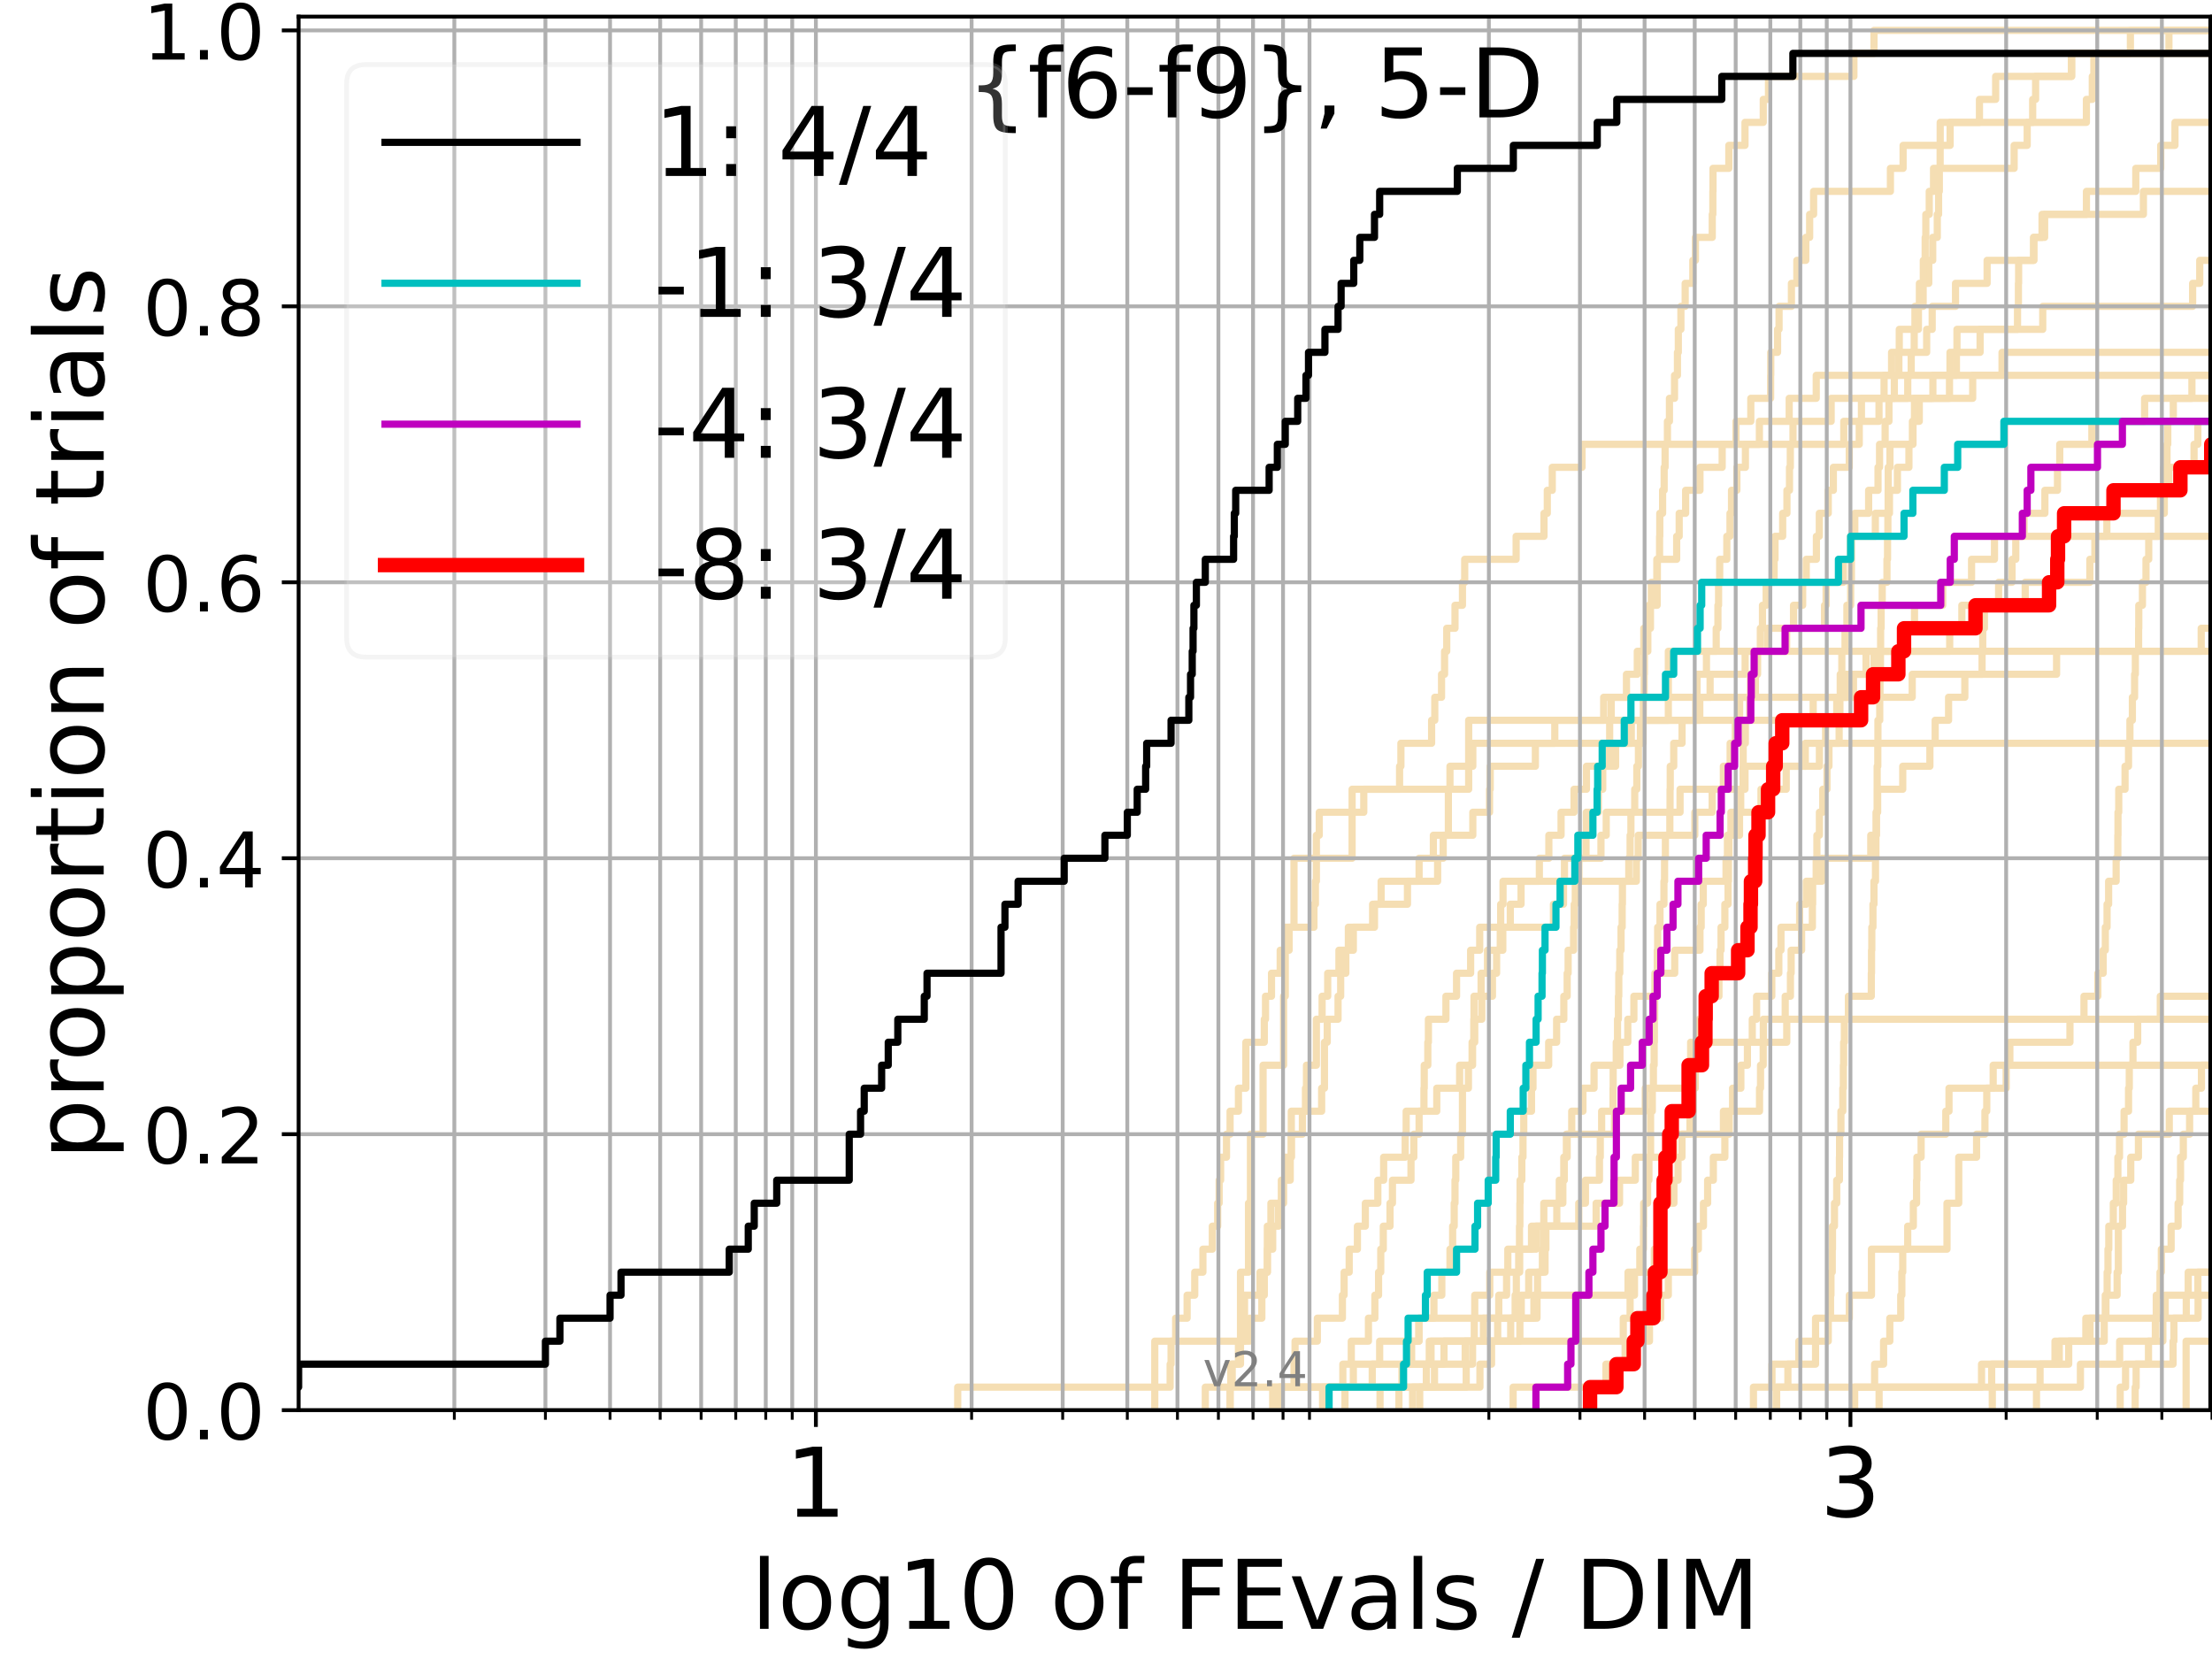 <?xml version="1.0" encoding="utf-8" standalone="no"?>
<!DOCTYPE svg PUBLIC "-//W3C//DTD SVG 1.1//EN"
  "http://www.w3.org/Graphics/SVG/1.1/DTD/svg11.dtd">
<!-- Created with matplotlib (https://matplotlib.org/) -->
<svg height="345.6pt" version="1.1" viewBox="0 0 460.8 345.6" width="460.8pt" xmlns="http://www.w3.org/2000/svg" xmlns:xlink="http://www.w3.org/1999/xlink">
 <defs>
  <style type="text/css">*{stroke-linecap:butt;stroke-linejoin:round;}</style>
 </defs>
 <g id="figure_1">
  <g id="patch_1">
   <path d="M 0 345.6 
L 460.8 345.6 
L 460.8 0 
L 0 0 
z
" style="fill:#ffffff;"/>
  </g>
  <g id="axes_1">
   <g id="patch_2">
    <path d="M 62.208 293.76 
L 460.8 293.76 
L 460.8 3.456 
L 62.208 3.456 
z
" style="fill:#ffffff;"/>
   </g>
   <g id="line2d_1">
    <path clip-path="url(#p9af0870f27)" d="M 291.419 293.76 
L 291.419 288.97 
L 292.181 288.97 
L 292.181 284.179 
L 294.066 284.179 
L 294.066 279.389 
L 295.56 279.389 
L 295.56 274.598 
L 298.712 274.598 
L 298.712 269.808 
L 300.357 269.808 
L 300.357 265.017 
L 302.056 265.017 
L 302.056 260.227 
L 302.61 260.227 
L 302.61 255.436 
L 302.938 255.436 
L 302.938 250.646 
L 303.102 250.646 
L 303.102 245.855 
L 303.265 245.855 
L 303.265 241.065 
L 304.284 241.065 
L 304.284 236.274 
L 304.654 236.274 
L 304.654 231.484 
L 304.654 231.484 
L 304.654 226.693 
L 305.901 226.693 
L 305.901 221.903 
L 306.764 221.903 
L 306.764 217.112 
L 307.015 217.112 
L 307.015 212.322 
L 307.065 212.322 
L 307.065 207.531 
L 308.541 207.531 
L 308.541 202.741 
L 309.879 202.741 
L 309.879 197.95 
L 312.533 197.95 
L 312.533 193.16 
L 323.612 193.16 
L 323.612 188.369 
L 325.706 188.369 
L 325.706 183.579 
L 325.907 183.579 
L 325.907 178.788 
L 333.51 178.788 
L 333.51 173.998 
L 334.606 173.998 
L 334.606 169.207 
L 349.986 169.207 
L 349.986 164.417 
L 363.514 164.417 
L 363.514 159.626 
L 379.016 159.626 
L 379.016 154.836 
L 379.016 154.836 
L 379.016 154.836 
L 460.8 154.836 
" style="fill:none;stroke:#f5deb3;stroke-linecap:square;stroke-width:1.5;"/>
   </g>
   <g id="line2d_2">
    <path clip-path="url(#p9af0870f27)" d="M 455.406 293.76 
L 455.406 279.389 
L 461.8 279.389 
" style="fill:none;stroke:#f5deb3;stroke-linecap:square;stroke-width:1.5;"/>
   </g>
   <g id="line2d_3">
    <path clip-path="url(#p9af0870f27)" d="M 199.508 293.76 
L 199.508 288.97 
L 243.762 288.97 
L 243.762 284.179 
L 243.955 284.179 
L 243.955 279.389 
L 244.908 279.389 
L 244.908 274.598 
L 247.299 274.598 
L 247.299 269.808 
L 248.886 269.808 
L 248.886 265.017 
L 250.588 265.017 
L 250.588 260.227 
L 252.551 260.227 
L 252.551 255.436 
L 253.66 255.436 
L 253.66 250.646 
L 253.972 250.646 
L 253.972 245.855 
L 254.282 245.855 
L 254.282 241.065 
L 255.502 241.065 
L 255.502 236.274 
L 256.248 236.274 
L 256.248 231.484 
L 257.992 231.484 
L 257.992 226.693 
L 259.536 226.693 
L 259.536 221.903 
L 259.536 221.903 
L 259.536 217.112 
L 263.377 217.112 
L 263.377 212.322 
L 263.631 212.322 
L 263.631 207.531 
L 264.879 207.531 
L 264.879 202.741 
L 266.691 202.741 
L 266.691 197.95 
L 268.549 197.95 
L 268.549 193.16 
L 273.718 193.16 
L 273.718 188.369 
L 274.023 188.369 
L 274.023 183.579 
L 274.225 183.579 
L 274.225 178.788 
L 274.225 178.788 
L 274.225 173.998 
L 274.826 173.998 
L 274.826 169.207 
L 284.1 169.207 
L 284.1 164.417 
L 291.558 164.417 
L 291.558 159.626 
L 291.836 159.626 
L 291.836 154.836 
L 298.232 154.836 
L 298.232 150.045 
L 298.891 150.045 
L 298.891 145.255 
L 300.299 145.255 
L 300.299 140.464 
L 300.93 140.464 
L 300.93 135.674 
L 301.384 135.674 
L 301.384 130.883 
L 303.102 130.883 
L 303.102 126.093 
L 304.654 126.093 
L 304.654 121.302 
L 305.125 121.302 
L 305.125 116.512 
L 315.838 116.512 
L 315.838 111.721 
L 321.64 111.721 
L 321.64 106.931 
L 322.33 106.931 
L 322.33 102.14 
L 323.365 102.14 
L 323.365 97.35 
L 329.57 97.35 
L 329.57 92.559 
L 366.513 92.559 
L 366.513 87.769 
L 372.722 87.769 
L 372.722 82.978 
L 378.356 82.978 
L 378.356 78.188 
L 407.556 78.188 
L 407.556 73.397 
L 407.673 73.397 
L 407.673 68.607 
L 425.54 68.607 
L 425.54 63.816 
L 456.764 63.816 
L 456.764 59.026 
L 458.246 59.026 
L 458.246 54.235 
L 461.8 54.235 
" style="fill:none;stroke:#f5deb3;stroke-linecap:square;stroke-width:1.5;"/>
   </g>
   <g id="line2d_4">
    <path clip-path="url(#p9af0870f27)" d="M 256.248 293.76 
L 256.248 288.97 
L 305.437 288.97 
L 305.437 284.179 
L 306.764 284.179 
L 306.764 279.389 
L 314.706 279.389 
L 314.706 274.598 
L 315.631 274.598 
L 315.631 269.808 
L 315.88 269.808 
L 315.88 265.017 
L 316.374 265.017 
L 316.374 260.227 
L 316.538 260.227 
L 316.538 255.436 
L 316.619 255.436 
L 316.619 250.646 
L 316.66 250.646 
L 316.66 245.855 
L 317.025 245.855 
L 317.025 241.065 
L 317.267 241.065 
L 317.267 236.274 
L 317.428 236.274 
L 317.428 231.484 
L 319.042 231.484 
L 319.042 226.693 
L 319.351 226.693 
L 319.351 221.903 
L 322.618 221.903 
L 322.618 217.112 
L 324.274 217.112 
L 324.274 212.322 
L 325.773 212.322 
L 325.773 207.531 
L 326.471 207.531 
L 326.471 202.741 
L 326.669 202.741 
L 326.669 197.95 
L 327.806 197.95 
L 327.806 193.16 
L 327.934 193.16 
L 327.934 188.369 
L 328.158 188.369 
L 328.158 183.579 
L 328.916 183.579 
L 328.916 178.788 
L 330.397 178.788 
L 330.397 173.998 
L 330.458 173.998 
L 330.458 169.207 
L 332.967 169.207 
L 332.967 164.417 
L 333.878 164.417 
L 333.878 159.626 
L 335.295 159.626 
L 335.295 154.836 
L 335.322 154.836 
L 335.322 150.045 
L 335.649 150.045 
L 335.649 145.255 
L 338.823 145.255 
L 338.823 140.464 
L 341.076 140.464 
L 341.076 135.674 
L 342.434 135.674 
L 342.434 130.883 
L 343.822 130.883 
L 343.822 126.093 
L 345.215 126.093 
L 345.215 121.302 
L 345.259 121.302 
L 345.259 116.512 
L 349.281 116.512 
L 349.281 111.721 
L 349.806 111.721 
L 349.806 106.931 
L 351.15 106.931 
L 351.15 102.14 
L 354.133 102.14 
L 354.133 97.35 
L 358.761 97.35 
L 358.761 92.559 
L 361.636 92.559 
L 361.636 87.769 
L 364.725 87.769 
L 364.725 82.978 
L 368.854 82.978 
L 368.854 78.188 
L 368.881 78.188 
L 368.881 73.397 
L 370.3 73.397 
L 370.3 68.607 
L 370.61 68.607 
L 370.61 63.816 
L 373.187 63.816 
L 373.187 59.026 
L 374.317 59.026 
L 374.317 54.235 
L 376.181 54.235 
L 376.181 49.445 
L 376.984 49.445 
L 376.984 44.654 
L 377.807 44.654 
L 377.807 39.864 
L 393.808 39.864 
L 393.808 35.073 
L 396.451 35.073 
L 396.451 30.283 
L 406.248 30.283 
L 406.248 25.492 
L 412.358 25.492 
L 412.358 20.702 
L 415.733 20.702 
L 415.733 15.911 
L 431.586 15.911 
L 431.586 11.121 
L 443.8 11.121 
L 443.8 6.33 
L 443.8 6.33 
L 443.8 6.33 
L 460.8 6.33 
" style="fill:none;stroke:#f5deb3;stroke-linecap:square;stroke-width:1.5;"/>
   </g>
   <g id="line2d_5"/>
   <g id="line2d_6"/>
   <g id="line2d_7">
    <path clip-path="url(#p9af0870f27)" d="M 295.752 293.76 
L 295.752 288.97 
L 298.832 288.97 
L 298.832 284.179 
L 300.816 284.179 
L 300.816 279.389 
L 338.159 279.389 
L 338.159 274.598 
L 339.578 274.598 
L 339.578 269.808 
L 340.493 269.808 
L 340.493 265.017 
L 341.605 265.017 
L 341.605 260.227 
L 342.364 260.227 
L 342.364 255.436 
L 342.411 255.436 
L 342.411 250.646 
L 343.226 250.646 
L 343.226 245.855 
L 343.502 245.855 
L 343.502 241.065 
L 343.845 241.065 
L 343.845 236.274 
L 343.845 236.274 
L 343.845 231.484 
L 344.208 231.484 
L 344.208 226.693 
L 344.434 226.693 
L 344.434 221.903 
L 344.591 221.903 
L 344.591 217.112 
L 344.636 217.112 
L 344.636 212.322 
L 344.703 212.322 
L 344.703 207.531 
L 344.926 207.531 
L 344.926 202.741 
L 345.237 202.741 
L 345.237 197.95 
L 345.325 197.95 
L 345.325 193.16 
L 345.808 193.16 
L 345.808 188.369 
L 346.631 188.369 
L 346.631 183.579 
L 346.76 183.579 
L 346.76 178.788 
L 346.931 178.788 
L 346.931 173.998 
L 347.86 173.998 
L 347.86 169.207 
L 347.902 169.207 
L 347.902 164.417 
L 347.944 164.417 
L 347.944 159.626 
L 348.669 159.626 
L 348.669 154.836 
L 350.404 154.836 
L 350.404 150.045 
L 353.265 150.045 
L 353.265 145.255 
L 353.525 145.255 
L 353.525 140.464 
L 355.485 140.464 
L 355.485 135.674 
L 357.518 135.674 
L 357.518 130.883 
L 357.874 130.883 
L 357.874 126.093 
L 358.009 126.093 
L 358.009 121.302 
L 358.244 121.302 
L 358.244 116.512 
L 359.728 116.512 
L 359.728 111.721 
L 360.389 111.721 
L 360.389 106.931 
L 360.707 106.931 
L 360.707 102.14 
L 361.822 102.14 
L 361.822 97.35 
L 363.603 97.35 
L 363.603 92.559 
L 384.092 92.559 
L 384.092 87.769 
L 387.771 87.769 
L 387.771 82.978 
L 392.489 82.978 
L 392.489 78.188 
L 394.05 78.188 
L 394.05 73.397 
L 401.359 73.397 
L 401.359 68.607 
L 402.511 68.607 
L 402.511 63.816 
L 407.369 63.816 
L 407.369 59.026 
L 413.954 59.026 
L 413.954 54.235 
L 423.707 54.235 
L 423.707 49.445 
L 425.397 49.445 
L 425.397 44.654 
L 434.646 44.654 
L 434.646 39.864 
L 444.925 39.864 
L 444.925 35.073 
L 450.118 35.073 
L 450.118 30.283 
L 453.089 30.283 
L 453.089 25.492 
L 461.8 25.492 
" style="fill:none;stroke:#f5deb3;stroke-linecap:square;stroke-width:1.5;"/>
   </g>
   <g id="line2d_8">
    <path clip-path="url(#p9af0870f27)" d="M 444.794 293.76 
L 444.794 288.97 
L 444.994 288.97 
L 444.994 284.179 
L 447.567 284.179 
L 447.567 279.389 
L 449 279.389 
L 449 274.598 
L 449.192 274.598 
L 449.192 269.808 
L 449.968 269.808 
L 449.968 265.017 
L 450.245 265.017 
L 450.245 260.227 
L 452.287 260.227 
L 452.287 255.436 
L 453.738 255.436 
L 453.738 250.646 
L 454.07 250.646 
L 454.07 245.855 
L 454.244 245.855 
L 454.244 241.065 
L 454.826 241.065 
L 454.826 236.274 
L 456.135 236.274 
L 456.135 231.484 
L 461.8 231.484 
" style="fill:none;stroke:#f5deb3;stroke-linecap:square;stroke-width:1.5;"/>
   </g>
   <g id="line2d_9">
    <path clip-path="url(#p9af0870f27)" d="M 265.125 293.76 
L 265.125 288.97 
L 285.863 288.97 
L 285.863 284.179 
L 297.746 284.179 
L 297.746 279.389 
L 316.619 279.389 
L 316.619 274.598 
L 319.543 274.598 
L 319.543 269.808 
L 320.302 269.808 
L 320.302 265.017 
L 321.309 265.017 
L 321.309 260.227 
L 321.493 260.227 
L 321.493 255.436 
L 328.885 255.436 
L 328.885 250.646 
L 330.276 250.646 
L 330.276 245.855 
L 333.197 245.855 
L 333.197 241.065 
L 333.368 241.065 
L 333.368 236.274 
L 333.652 236.274 
L 333.652 231.484 
L 336.027 231.484 
L 336.027 226.693 
L 336.054 226.693 
L 336.054 221.903 
L 336.696 221.903 
L 336.696 217.112 
L 336.96 217.112 
L 336.96 212.322 
L 337.145 212.322 
L 337.145 207.531 
L 337.224 207.531 
L 337.224 202.741 
L 337.433 202.741 
L 337.433 197.95 
L 337.694 197.95 
L 337.694 193.16 
L 337.927 193.16 
L 337.927 188.369 
L 337.979 188.369 
L 337.979 183.579 
L 339.303 183.579 
L 339.303 178.788 
L 339.578 178.788 
L 339.578 173.998 
L 339.752 173.998 
L 339.752 169.207 
L 340.541 169.207 
L 340.541 164.417 
L 340.98 164.417 
L 340.98 159.626 
L 341.317 159.626 
L 341.317 154.836 
L 342.293 154.836 
L 342.293 150.045 
L 342.34 150.045 
L 342.34 145.255 
L 342.505 145.255 
L 342.505 140.464 
L 342.552 140.464 
L 342.552 135.674 
L 343.272 135.674 
L 343.272 130.883 
L 343.479 130.883 
L 343.479 126.093 
L 344.004 126.093 
L 344.004 121.302 
L 345.148 121.302 
L 345.148 116.512 
L 345.721 116.512 
L 345.721 111.721 
L 345.765 111.721 
L 345.765 106.931 
L 346.351 106.931 
L 346.351 102.14 
L 346.674 102.14 
L 346.674 97.35 
L 346.867 97.35 
L 346.867 92.559 
L 347.356 92.559 
L 347.356 87.769 
L 347.776 87.769 
L 347.776 82.978 
L 348.833 82.978 
L 348.833 78.188 
L 349.443 78.188 
L 349.443 73.397 
L 349.625 73.397 
L 349.625 68.607 
L 350.165 68.607 
L 350.165 63.816 
L 351.053 63.816 
L 351.053 59.026 
L 352.646 59.026 
L 352.646 54.235 
L 353.191 54.235 
L 353.191 49.445 
L 356.695 49.445 
L 356.695 44.654 
L 356.816 44.654 
L 356.816 39.864 
L 356.85 39.864 
L 356.85 35.073 
L 360.148 35.073 
L 360.148 30.283 
L 363.514 30.283 
L 363.514 25.492 
L 367.321 25.492 
L 367.321 20.702 
L 368.412 20.702 
L 368.412 15.911 
L 386.204 15.911 
L 386.204 11.121 
L 390.388 11.121 
L 390.388 6.33 
L 390.388 6.33 
L 390.388 6.33 
L 460.8 6.33 
" style="fill:none;stroke:#f5deb3;stroke-linecap:square;stroke-width:1.5;"/>
   </g>
   <g id="line2d_10">
    <path clip-path="url(#p9af0870f27)" d="M 415.032 293.76 
L 415.032 288.97 
L 433.389 288.97 
L 433.389 284.179 
L 441.568 284.179 
L 441.568 279.389 
L 450.563 279.389 
L 450.563 274.598 
L 457.902 274.598 
L 457.902 269.808 
L 461.8 269.808 
" style="fill:none;stroke:#f5deb3;stroke-linecap:square;stroke-width:1.5;"/>
   </g>
   <g id="line2d_11">
    <path clip-path="url(#p9af0870f27)" d="M 266.691 293.76 
L 266.691 288.97 
L 308.299 288.97 
L 308.299 284.179 
L 310.718 284.179 
L 310.718 279.389 
L 311.996 279.389 
L 311.996 274.598 
L 316.904 274.598 
L 316.904 269.808 
L 318.458 269.808 
L 318.458 265.017 
L 321.859 265.017 
L 321.859 260.227 
L 322.041 260.227 
L 322.041 255.436 
L 324.308 255.436 
L 324.308 250.646 
L 324.824 250.646 
L 324.824 245.855 
L 325.873 245.855 
L 325.873 241.065 
L 326.471 241.065 
L 326.471 236.274 
L 336.323 236.274 
L 336.323 231.484 
L 342.739 231.484 
L 342.739 226.693 
L 352.038 226.693 
L 352.038 221.903 
L 352.191 221.903 
L 352.191 217.112 
L 372.215 217.112 
L 372.215 212.322 
L 461.8 212.322 
" style="fill:none;stroke:#f5deb3;stroke-linecap:square;stroke-width:1.5;"/>
   </g>
   <g id="line2d_12">
    <path clip-path="url(#p9af0870f27)" d="M 251.086 293.76 
L 251.086 288.97 
L 256.69 288.97 
L 256.69 284.179 
L 258.418 284.179 
L 258.418 279.389 
L 259.259 279.389 
L 259.259 274.598 
L 259.259 274.598 
L 259.259 269.808 
L 262.479 269.808 
L 262.479 265.017 
L 264.009 265.017 
L 264.009 260.227 
L 264.009 260.227 
L 264.009 255.436 
L 264.756 255.436 
L 264.756 250.646 
L 266.927 250.646 
L 266.927 245.855 
L 267.629 245.855 
L 267.629 241.065 
L 269.002 241.065 
L 269.002 236.274 
L 269.002 236.274 
L 269.002 231.484 
L 275.322 231.484 
L 275.322 226.693 
L 275.909 226.693 
L 275.909 221.903 
L 275.909 221.903 
L 275.909 217.112 
L 276.489 217.112 
L 276.489 212.322 
L 278.741 212.322 
L 278.741 207.531 
L 279.287 207.531 
L 279.287 202.741 
L 280.361 202.741 
L 280.361 197.95 
L 281.927 197.95 
L 281.927 193.16 
L 286.332 193.16 
L 286.332 188.369 
L 287.713 188.369 
L 287.713 183.579 
L 295.624 183.579 
L 295.624 178.788 
L 298.593 178.788 
L 298.593 173.998 
L 301.721 173.998 
L 301.721 169.207 
L 301.721 169.207 
L 301.721 164.417 
L 302.056 164.417 
L 302.056 159.626 
L 306.814 159.626 
L 306.814 154.836 
L 341.724 154.836 
L 341.724 150.045 
L 354.096 150.045 
L 354.096 145.255 
L 398.351 145.255 
L 398.351 140.464 
L 428.424 140.464 
L 428.424 135.674 
L 461.8 135.674 
" style="fill:none;stroke:#f5deb3;stroke-linecap:square;stroke-width:1.5;"/>
   </g>
   <g id="line2d_13">
    <path clip-path="url(#p9af0870f27)" d="M 365.276 293.76 
L 365.276 288.97 
L 369.134 288.97 
L 369.134 284.179 
L 378.214 284.179 
L 378.214 279.389 
L 378.214 279.389 
L 378.214 274.598 
L 385.254 274.598 
L 385.254 269.808 
L 389.863 269.808 
L 389.863 265.017 
L 389.863 265.017 
L 389.863 260.227 
L 405.595 260.227 
L 405.595 255.436 
L 405.595 255.436 
L 405.595 250.646 
L 408.039 250.646 
L 408.039 245.855 
L 408.039 245.855 
L 408.039 241.065 
L 411.759 241.065 
L 411.759 236.274 
L 413.499 236.274 
L 413.499 231.484 
L 413.878 231.484 
L 413.878 226.693 
L 417.922 226.693 
L 417.922 221.903 
L 417.922 221.903 
L 417.922 221.903 
L 460.8 221.903 
" style="fill:none;stroke:#f5deb3;stroke-linecap:square;stroke-width:1.5;"/>
   </g>
   <g id="line2d_14">
    <path clip-path="url(#p9af0870f27)" d="M 287.486 293.76 
L 287.486 288.97 
L 292.043 288.97 
L 292.043 284.179 
L 305.23 284.179 
L 305.23 279.389 
L 309.023 279.389 
L 309.023 274.598 
L 312.22 274.598 
L 312.22 269.808 
L 313.848 269.808 
L 313.848 265.017 
L 316.579 265.017 
L 316.579 260.227 
L 320 260.227 
L 320 255.436 
L 321.603 255.436 
L 321.603 250.646 
L 325.571 250.646 
L 325.571 245.855 
L 325.773 245.855 
L 325.773 241.065 
L 326.306 241.065 
L 326.306 236.274 
L 327.419 236.274 
L 327.419 231.484 
L 329.755 231.484 
L 329.755 226.693 
L 332.068 226.693 
L 332.068 221.903 
L 337.459 221.903 
L 337.459 217.112 
L 339.101 217.112 
L 339.101 212.322 
L 340.37 212.322 
L 340.37 207.531 
L 344.748 207.531 
L 344.748 202.741 
L 348.874 202.741 
L 348.874 197.95 
L 354.133 197.95 
L 354.133 193.16 
L 354.388 193.16 
L 354.388 188.369 
L 354.823 188.369 
L 354.823 183.579 
L 359.565 183.579 
L 359.565 178.788 
L 359.858 178.788 
L 359.858 173.998 
L 360.58 173.998 
L 360.58 169.207 
L 366.849 169.207 
L 366.849 164.417 
L 372.103 164.417 
L 372.103 159.626 
L 376.078 159.626 
L 376.078 154.836 
L 380.309 154.836 
L 380.309 150.045 
L 382.633 150.045 
L 382.633 145.255 
L 386.111 145.255 
L 386.111 140.464 
L 388.733 140.464 
L 388.733 135.674 
L 396.071 135.674 
L 396.071 130.883 
L 398.825 130.883 
L 398.825 126.093 
L 404.709 126.093 
L 404.709 121.302 
L 410.712 121.302 
L 410.712 116.512 
L 415.487 116.512 
L 415.487 111.721 
L 461.8 111.721 
" style="fill:none;stroke:#f5deb3;stroke-linecap:square;stroke-width:1.5;"/>
   </g>
   <g id="line2d_15">
    <path clip-path="url(#p9af0870f27)" style="fill:none;stroke:#f5deb3;stroke-linecap:square;stroke-width:1.5;"/>
   </g>
   <g id="line2d_16">
    <path clip-path="url(#p9af0870f27)" d="M 441.672 293.76 
L 441.672 288.97 
L 442.794 288.97 
L 442.794 284.179 
L 452.688 284.179 
L 452.688 279.389 
L 452.859 279.389 
L 452.859 274.598 
L 455.439 274.598 
L 455.439 269.808 
L 455.845 269.808 
L 455.845 265.017 
L 461.292 265.017 
L 461.292 260.227 
L 461.375 260.227 
L 461.375 255.436 
L 461.8 255.436 
" style="fill:none;stroke:#f5deb3;stroke-linecap:square;stroke-width:1.5;"/>
   </g>
   <g id="line2d_17">
    <path clip-path="url(#p9af0870f27)" d="M 370.002 293.76 
L 370.002 288.97 
L 390.515 288.97 
L 390.515 284.179 
L 392.385 284.179 
L 392.385 279.389 
L 393.683 279.389 
L 393.683 274.598 
L 395.959 274.598 
L 395.959 269.808 
L 396.191 269.808 
L 396.191 265.017 
L 396.376 265.017 
L 396.376 260.227 
L 397.411 260.227 
L 397.411 255.436 
L 398.585 255.436 
L 398.585 250.646 
L 399.259 250.646 
L 399.259 245.855 
L 399.329 245.855 
L 399.329 241.065 
L 400.205 241.065 
L 400.205 236.274 
L 405.344 236.274 
L 405.344 231.484 
L 406.013 231.484 
L 406.013 226.693 
L 415.215 226.693 
L 415.215 221.903 
L 418.688 221.903 
L 418.688 217.112 
L 431.21 217.112 
L 431.21 212.322 
L 434.133 212.322 
L 434.133 207.531 
L 437.017 207.531 
L 437.017 202.741 
L 438.13 202.741 
L 438.13 197.95 
L 438.575 197.95 
L 438.575 193.16 
L 438.94 193.16 
L 438.94 188.369 
L 439.265 188.369 
L 439.265 183.579 
L 440.831 183.579 
L 440.831 178.788 
L 441.182 178.788 
L 441.182 173.998 
L 441.216 173.998 
L 441.216 169.207 
L 441.373 169.207 
L 441.373 164.417 
L 442.686 164.417 
L 442.686 159.626 
L 443.411 159.626 
L 443.411 154.836 
L 443.703 154.836 
L 443.703 150.045 
L 444.211 150.045 
L 444.211 145.255 
L 444.675 145.255 
L 444.675 140.464 
L 444.831 140.464 
L 444.831 135.674 
L 445.513 135.674 
L 445.513 130.883 
L 445.547 130.883 
L 445.547 126.093 
L 446.308 126.093 
L 446.308 121.302 
L 447.05 121.302 
L 447.05 116.512 
L 447.619 116.512 
L 447.619 111.721 
L 449.608 111.721 
L 449.608 106.931 
L 450.067 106.931 
L 450.067 102.14 
L 450.733 102.14 
L 450.733 97.35 
L 451.429 97.35 
L 451.429 92.559 
L 451.589 92.559 
L 451.589 87.769 
L 452.741 87.769 
L 452.741 82.978 
L 456.618 82.978 
L 456.618 78.188 
L 461.8 78.188 
" style="fill:none;stroke:#f5deb3;stroke-linecap:square;stroke-width:1.5;"/>
   </g>
   <g id="line2d_18">
    <path clip-path="url(#p9af0870f27)" d="M 256.248 293.76 
L 256.248 288.97 
L 256.396 288.97 
L 256.396 284.179 
L 257.992 284.179 
L 257.992 279.389 
L 260.357 279.389 
L 260.357 274.598 
L 262.866 274.598 
L 262.866 269.808 
L 263.377 269.808 
L 263.377 265.017 
L 264.009 265.017 
L 264.009 260.227 
L 265.125 260.227 
L 265.125 255.436 
L 266.334 255.436 
L 266.334 250.646 
L 267.396 250.646 
L 267.396 245.855 
L 268.776 245.855 
L 268.776 241.065 
L 269.002 241.065 
L 269.002 236.274 
L 271.312 236.274 
L 271.312 231.484 
L 271.952 231.484 
L 271.952 226.693 
L 272.163 226.693 
L 272.163 221.903 
L 274.225 221.903 
L 274.225 217.112 
L 274.225 217.112 
L 274.225 212.322 
L 275.42 212.322 
L 275.42 207.531 
L 276.585 207.531 
L 276.585 202.741 
L 278.923 202.741 
L 278.923 197.95 
L 280.888 197.95 
L 280.888 193.16 
L 285.941 193.16 
L 285.941 188.369 
L 293.2 188.369 
L 293.2 183.579 
L 299.483 183.579 
L 299.483 178.788 
L 300.644 178.788 
L 300.644 173.998 
L 306.814 173.998 
L 306.814 169.207 
L 310.3 169.207 
L 310.3 164.417 
L 310.44 164.417 
L 310.44 159.626 
L 319.848 159.626 
L 319.848 154.836 
L 323.892 154.836 
L 323.892 150.045 
L 334.075 150.045 
L 334.075 145.255 
L 356.242 145.255 
L 356.242 140.464 
L 363.544 140.464 
L 363.544 135.674 
L 372.191 135.674 
L 372.191 130.883 
L 373.623 130.883 
L 373.623 126.093 
L 375.525 126.093 
L 375.525 121.302 
L 376.272 121.302 
L 376.272 116.512 
L 378.388 116.512 
L 378.388 111.721 
L 378.994 111.721 
L 378.994 106.931 
L 380.859 106.931 
L 380.859 102.14 
L 381.922 102.14 
L 381.922 97.35 
L 385.235 97.35 
L 385.235 92.559 
L 387.315 92.559 
L 387.315 87.769 
L 391.43 87.769 
L 391.43 82.978 
L 410.946 82.978 
L 410.946 78.188 
L 410.946 78.188 
L 410.946 78.188 
L 460.8 78.188 
" style="fill:none;stroke:#f5deb3;stroke-linecap:square;stroke-width:1.5;"/>
   </g>
   <g id="line2d_19">
    <path clip-path="url(#p9af0870f27)" d="M 424.238 293.76 
L 424.238 288.97 
L 424.98 288.97 
L 424.98 284.179 
L 428.981 284.179 
L 428.981 279.389 
L 434.521 279.389 
L 434.521 274.598 
L 438.566 274.598 
L 438.566 269.808 
L 441.034 269.808 
L 441.034 265.017 
L 441.29 265.017 
L 441.293 255.436 
L 442.157 255.436 
L 442.157 250.646 
L 442.391 250.646 
L 442.391 245.855 
L 443.876 245.855 
L 443.876 241.065 
L 445.474 241.065 
L 445.474 236.274 
L 451.9 236.274 
L 451.9 231.484 
L 457.424 231.484 
L 457.424 226.693 
L 458.602 226.693 
L 458.602 221.903 
L 461.8 221.903 
L 461.8 221.903 
" style="fill:none;stroke:#f5deb3;stroke-linecap:square;stroke-width:1.5;"/>
   </g>
   <g id="line2d_20">
    <path clip-path="url(#p9af0870f27)" d="M 275.518 293.76 
L 275.518 288.97 
L 279.737 288.97 
L 279.737 284.179 
L 281.497 284.179 
L 281.497 279.389 
L 285.07 279.389 
L 285.07 274.598 
L 286.41 274.598 
L 286.41 269.808 
L 287.181 269.808 
L 287.181 265.017 
L 287.638 265.017 
L 287.638 260.227 
L 288.165 260.227 
L 288.165 255.436 
L 289.566 255.436 
L 289.566 250.646 
L 290.072 250.646 
L 290.072 245.855 
L 293.934 245.855 
L 293.934 241.065 
L 294.526 241.065 
L 294.526 236.274 
L 295.624 236.274 
L 295.624 231.484 
L 296.635 231.484 
L 296.635 226.693 
L 296.697 226.693 
L 296.697 221.903 
L 297.44 221.903 
L 297.44 217.112 
L 297.563 217.112 
L 297.563 212.322 
L 301.214 212.322 
L 301.214 207.531 
L 303.427 207.531 
L 303.427 202.741 
L 306.36 202.741 
L 306.36 197.95 
L 308.25 197.95 
L 308.25 193.16 
L 312.621 193.16 
L 312.621 188.369 
L 313.107 188.369 
L 313.107 183.579 
L 320.678 183.579 
L 320.678 178.788 
L 322.654 178.788 
L 322.654 173.998 
L 325.199 173.998 
L 325.199 169.207 
L 327.902 169.207 
L 327.902 164.417 
L 330.488 164.417 
L 330.488 159.626 
L 336.563 159.626 
L 336.563 154.836 
L 339.827 154.836 
L 339.827 150.045 
L 377.719 150.045 
L 377.719 145.255 
L 384.629 145.255 
L 384.629 140.464 
L 390.405 140.464 
L 390.405 135.674 
L 406.158 135.674 
L 406.158 130.883 
L 408.693 130.883 
L 408.693 126.093 
L 421.89 126.093 
L 421.89 121.302 
L 435.357 121.302 
L 435.357 116.512 
L 436.4 116.512 
L 436.4 111.721 
L 438.899 111.721 
L 438.899 106.931 
L 450.863 106.931 
L 450.863 102.14 
L 451.814 102.14 
L 451.814 97.35 
L 457.061 97.35 
L 457.061 92.559 
L 457.851 92.559 
L 457.851 87.769 
L 461.8 87.769 
" style="fill:none;stroke:#f5deb3;stroke-linecap:square;stroke-width:1.5;"/>
   </g>
   <g id="line2d_21"/>
   <g id="line2d_22">
    <path clip-path="url(#p9af0870f27)" d="M 266.453 293.76 
L 266.453 288.97 
L 269.563 288.97 
L 269.563 284.179 
L 269.785 284.179 
L 269.785 279.389 
L 274.426 279.389 
L 274.426 274.598 
L 279.647 274.598 
L 279.647 269.808 
L 280.005 269.808 
L 280.005 265.017 
L 281.063 265.017 
L 281.063 260.227 
L 282.774 260.227 
L 282.774 255.436 
L 284.425 255.436 
L 284.425 250.646 
L 287.028 250.646 
L 287.028 245.855 
L 288.24 245.855 
L 288.24 241.065 
L 292.727 241.065 
L 292.727 236.274 
L 292.931 236.274 
L 292.931 231.484 
L 299.306 231.484 
L 299.306 226.693 
L 304.071 226.693 
L 304.071 221.903 
L 306.663 221.903 
L 306.663 217.112 
L 307.215 217.112 
L 307.215 212.322 
L 308.687 212.322 
L 308.687 207.531 
L 310.903 207.531 
L 310.903 202.741 
L 311.77 202.741 
L 311.77 197.95 
L 313.063 197.95 
L 313.063 193.16 
L 314.621 193.16 
L 314.621 188.369 
L 316.863 188.369 
L 316.863 183.579 
L 340.883 183.579 
L 340.883 178.788 
L 341.269 178.788 
L 341.269 173.998 
L 353.06 173.998 
L 353.06 169.207 
L 356.677 169.207 
L 356.677 164.417 
L 359.008 164.417 
L 359.008 159.626 
L 360.421 159.626 
L 360.421 154.836 
L 361.495 154.836 
L 361.495 150.045 
L 362.393 150.045 
L 362.393 145.255 
L 364.652 145.255 
L 364.652 140.464 
L 366.133 140.464 
L 366.133 135.674 
L 368.209 135.674 
L 368.209 130.883 
L 380.089 130.883 
L 380.089 126.093 
L 380.413 126.093 
L 380.413 121.302 
L 384.005 121.302 
L 384.005 116.512 
L 385.479 116.512 
L 385.479 111.721 
L 390.666 111.721 
L 390.666 106.931 
L 393.612 106.931 
L 393.612 102.14 
L 395.266 102.14 
L 395.266 97.35 
L 397.664 97.35 
L 397.664 92.559 
L 398.514 92.559 
L 398.514 87.769 
L 399.821 87.769 
L 399.821 82.978 
L 402.654 82.978 
L 402.654 78.188 
L 417.062 78.188 
L 417.062 73.397 
L 461.8 73.397 
" style="fill:none;stroke:#f5deb3;stroke-linecap:square;stroke-width:1.5;"/>
   </g>
   <g id="line2d_23">
    <path clip-path="url(#p9af0870f27)" d="M 391.447 293.76 
L 391.447 288.97 
L 412.789 288.97 
L 412.789 284.179 
L 430.949 284.179 
L 430.949 279.389 
L 438.351 279.389 
L 438.351 274.598 
L 438.707 274.598 
L 438.707 269.808 
L 438.958 269.808 
L 438.958 265.017 
L 439.131 265.017 
L 439.131 260.227 
L 439.3 260.227 
L 439.3 255.436 
L 440.242 255.436 
L 440.242 250.646 
L 440.851 250.646 
L 440.851 245.855 
L 441.194 245.855 
L 441.194 241.065 
L 441.534 241.065 
L 441.534 236.274 
L 442.485 236.274 
L 442.485 231.484 
L 443.414 231.484 
L 443.414 226.693 
L 443.568 226.693 
L 443.568 221.903 
L 444.336 221.903 
L 444.336 217.112 
L 445.318 217.112 
L 445.318 212.322 
L 450.029 212.322 
L 450.029 207.531 
L 461.8 207.531 
" style="fill:none;stroke:#f5deb3;stroke-linecap:square;stroke-width:1.5;"/>
   </g>
   <g id="line2d_24">
    <path clip-path="url(#p9af0870f27)" d="M 294.264 293.76 
L 294.264 288.97 
L 297.132 288.97 
L 297.132 284.179 
L 298.111 284.179 
L 298.111 279.389 
L 307.115 279.389 
L 307.115 274.598 
L 307.215 274.598 
L 307.215 269.808 
L 310.347 269.808 
L 310.347 265.017 
L 314.107 265.017 
L 314.107 260.227 
L 319.042 260.227 
L 319.042 255.436 
L 332.505 255.436 
L 332.505 250.646 
L 337.381 250.646 
L 337.381 245.855 
L 340.664 245.855 
L 340.664 241.065 
L 348.689 241.065 
L 348.689 236.274 
L 359.025 236.274 
L 359.025 231.484 
L 366.542 231.484 
L 366.542 226.693 
L 366.751 226.693 
L 366.751 221.903 
L 367.307 221.903 
L 367.307 217.112 
L 367.334 217.112 
L 367.334 212.322 
L 371.891 212.322 
L 371.891 207.531 
L 372.98 207.531 
L 372.98 202.741 
L 373.126 202.741 
L 373.126 197.95 
L 375.305 197.95 
L 375.305 193.16 
L 377.553 193.16 
L 377.553 188.369 
L 377.609 188.369 
L 377.609 183.579 
L 378.345 183.579 
L 378.345 178.788 
L 378.497 178.788 
L 378.497 173.998 
L 379.016 173.998 
L 379.016 169.207 
L 379.72 169.207 
L 379.72 164.417 
L 380.59 164.417 
L 380.59 159.626 
L 381.004 159.626 
L 381.004 154.836 
L 383.128 154.836 
L 383.128 150.045 
L 383.285 150.045 
L 383.285 145.255 
L 383.354 145.255 
L 383.354 140.464 
L 383.686 140.464 
L 383.686 135.674 
L 384.352 135.674 
L 384.352 130.883 
L 384.743 130.883 
L 384.743 126.093 
L 385.526 126.093 
L 385.526 121.302 
L 385.685 121.302 
L 385.685 116.512 
L 385.703 116.512 
L 385.703 111.721 
L 386.388 111.721 
L 386.388 106.931 
L 389.271 106.931 
L 389.271 102.14 
L 391.224 102.14 
L 391.224 97.35 
L 391.545 97.35 
L 391.545 92.559 
L 392.707 92.559 
L 392.707 87.769 
L 393.502 87.769 
L 393.502 82.978 
L 394.624 82.978 
L 394.624 78.188 
L 395.569 78.188 
L 395.569 73.397 
L 395.652 73.397 
L 395.652 68.607 
L 399.641 68.607 
L 399.641 63.816 
L 400.627 63.816 
L 400.627 59.026 
L 401.797 59.026 
L 401.797 54.235 
L 402.622 54.235 
L 402.622 49.445 
L 403.572 49.445 
L 403.572 44.654 
L 403.845 44.654 
L 403.845 39.864 
L 403.997 39.864 
L 403.997 35.073 
L 404.166 35.073 
L 404.166 30.283 
L 404.179 30.283 
L 404.179 25.492 
L 434.636 25.492 
L 434.636 20.702 
L 435.864 20.702 
L 435.864 15.911 
L 436.188 15.911 
L 436.188 11.121 
L 461.282 11.121 
L 461.282 6.33 
L 461.282 6.33 
" style="fill:none;stroke:#f5deb3;stroke-linecap:square;stroke-width:1.5;"/>
   </g>
   <g id="line2d_25">
    <path clip-path="url(#p9af0870f27)" style="fill:none;stroke:#f5deb3;stroke-linecap:square;stroke-width:1.5;"/>
   </g>
   <g id="line2d_26">
    <path clip-path="url(#p9af0870f27)" d="M 370.106 293.76 
L 370.106 288.97 
L 372.451 288.97 
L 372.451 284.179 
L 374.731 284.179 
L 374.731 279.389 
L 380.859 279.389 
L 380.859 274.598 
L 381.332 274.598 
L 381.332 269.808 
L 381.424 269.808 
L 381.424 265.017 
L 381.689 265.017 
L 381.689 260.227 
L 381.74 260.227 
L 381.74 255.436 
L 382.153 255.436 
L 382.153 250.646 
L 382.623 250.646 
L 382.623 245.855 
L 383.187 245.855 
L 383.187 241.065 
L 383.216 241.065 
L 383.216 236.274 
L 383.5 236.274 
L 383.5 231.484 
L 383.889 231.484 
L 383.889 226.693 
L 384.005 226.693 
L 384.005 221.903 
L 384.063 221.903 
L 384.063 217.112 
L 384.217 217.112 
L 384.217 212.322 
L 385.056 212.322 
L 385.056 207.531 
L 389.829 207.531 
L 389.829 202.741 
L 389.871 202.741 
L 389.871 197.95 
L 389.931 197.95 
L 389.931 193.16 
L 390.169 193.16 
L 390.169 188.369 
L 390.38 188.369 
L 390.38 183.579 
L 390.699 183.579 
L 390.699 178.788 
L 390.791 178.788 
L 390.791 173.998 
L 390.9 173.998 
L 390.9 169.207 
L 391.041 169.207 
L 391.041 164.417 
L 391.049 164.417 
L 391.049 159.626 
L 391.182 159.626 
L 391.182 154.836 
L 391.207 154.836 
L 391.207 150.045 
L 391.586 150.045 
L 391.586 145.255 
L 391.636 145.255 
L 391.636 140.464 
L 391.734 140.464 
L 391.734 135.674 
L 391.767 135.674 
L 391.767 130.883 
L 391.873 130.883 
L 391.873 126.093 
L 392.101 126.093 
L 392.101 121.302 
L 393.09 121.302 
L 393.09 116.512 
L 393.209 116.512 
L 393.209 111.721 
L 393.28 111.721 
L 393.28 106.931 
L 393.336 106.931 
L 393.336 102.14 
L 393.352 102.14 
L 393.352 97.35 
L 393.714 97.35 
L 393.714 92.559 
L 398.394 92.559 
L 398.394 87.769 
L 398.818 87.769 
L 398.818 82.978 
L 406.115 82.978 
L 406.115 78.188 
L 406.218 78.188 
L 406.218 73.397 
L 412.49 73.397 
L 412.49 68.607 
L 420.285 68.607 
L 420.285 63.816 
L 420.472 63.816 
L 420.472 59.026 
L 420.516 59.026 
L 420.516 54.235 
L 423.62 54.235 
L 423.62 49.445 
L 425.936 49.445 
L 425.936 44.654 
L 446.512 44.654 
L 446.512 39.864 
L 461.8 39.864 
" style="fill:none;stroke:#f5deb3;stroke-linecap:square;stroke-width:1.5;"/>
   </g>
   <g id="line2d_27">
    <path clip-path="url(#p9af0870f27)" d="M 315.212 293.76 
L 315.212 288.97 
L 334.55 288.97 
L 334.55 284.179 
L 338.543 284.179 
L 338.543 279.389 
L 343.617 279.389 
L 343.617 274.598 
L 345.961 274.598 
L 345.961 269.808 
L 347.545 269.808 
L 347.545 265.017 
L 353.022 265.017 
L 353.022 260.227 
L 353.802 260.227 
L 353.802 255.436 
L 354.859 255.436 
L 354.859 250.646 
L 355.733 250.646 
L 355.733 245.855 
L 356.919 245.855 
L 356.919 241.065 
L 359.321 241.065 
L 359.321 236.274 
L 360.228 236.274 
L 360.228 231.484 
L 360.929 231.484 
L 360.929 226.693 
L 362.653 226.693 
L 362.653 221.903 
L 364.02 221.903 
L 364.02 217.112 
L 365.03 217.112 
L 365.03 212.322 
L 365.934 212.322 
L 365.934 207.531 
L 369.094 207.531 
L 369.094 202.741 
L 370.559 202.741 
L 370.559 197.95 
L 371.007 197.95 
L 371.007 193.16 
L 374.896 193.16 
L 374.896 188.369 
L 376.283 188.369 
L 376.283 183.579 
L 379.539 183.579 
L 379.539 178.788 
L 389.718 178.788 
L 389.718 173.998 
L 390.833 173.998 
L 390.833 169.207 
L 391.149 169.207 
L 391.149 164.417 
L 396.376 164.417 
L 396.376 159.626 
L 402.034 159.626 
L 402.034 154.836 
L 403.132 154.836 
L 403.132 150.045 
L 405.922 150.045 
L 405.922 145.255 
L 409.31 145.255 
L 409.31 140.464 
L 412.903 140.464 
L 412.903 135.674 
L 413.039 135.674 
L 413.039 130.883 
L 413.39 130.883 
L 413.39 126.093 
L 416.347 126.093 
L 416.347 121.302 
L 419.146 121.302 
L 419.146 116.512 
L 419.923 116.512 
L 419.923 111.721 
L 421.657 111.721 
L 421.657 106.931 
L 425.987 106.931 
L 425.987 102.14 
L 428.61 102.14 
L 428.61 97.35 
L 429.084 97.35 
L 429.084 92.559 
L 435.775 92.559 
L 435.775 87.769 
L 446.765 87.769 
L 446.765 82.978 
L 461.8 82.978 
" style="fill:none;stroke:#f5deb3;stroke-linecap:square;stroke-width:1.5;"/>
   </g>
   <g id="line2d_28">
    <path clip-path="url(#p9af0870f27)" d="M 280.183 293.76 
L 280.183 288.97 
L 281.927 288.97 
L 281.927 284.179 
L 287.41 284.179 
L 287.41 279.389 
L 295.624 279.389 
L 295.624 274.598 
L 320.189 274.598 
L 320.189 269.808 
L 339.152 269.808 
L 339.152 265.017 
L 344.636 265.017 
L 344.636 260.227 
L 345.961 260.227 
L 345.961 255.436 
L 346.178 255.436 
L 346.178 250.646 
L 348.71 250.646 
L 348.71 245.855 
L 349.564 245.855 
L 349.564 241.065 
L 350.384 241.065 
L 350.384 236.274 
L 352.057 236.274 
L 352.057 231.484 
L 352.665 231.484 
L 352.665 226.693 
L 353.153 226.693 
L 353.153 221.903 
L 353.302 221.903 
L 353.302 217.112 
L 353.986 217.112 
L 353.986 212.322 
L 355.235 212.322 
L 355.235 207.531 
L 358.093 207.531 
L 358.093 202.741 
L 358.311 202.741 
L 358.311 197.95 
L 358.528 197.95 
L 358.528 193.16 
L 359.321 193.16 
L 359.321 188.369 
L 359.987 188.369 
L 359.987 183.579 
L 360.067 183.579 
L 360.067 178.788 
L 360.164 178.788 
L 360.164 173.998 
L 362.378 173.998 
L 362.378 169.207 
L 362.622 169.207 
L 362.622 164.417 
L 363.123 164.417 
L 363.123 159.626 
L 363.138 159.626 
L 363.138 154.836 
L 363.589 154.836 
L 363.589 150.045 
L 364.491 150.045 
L 364.491 145.255 
L 365.678 145.255 
L 365.678 140.464 
L 366.005 140.464 
L 366.005 135.674 
L 366.71 135.674 
L 366.71 130.883 
L 367.155 130.883 
L 367.155 126.093 
L 367.924 126.093 
L 367.924 121.302 
L 369.583 121.302 
L 369.583 116.512 
L 369.767 116.512 
L 369.767 111.721 
L 371.363 111.721 
L 371.363 106.931 
L 372.253 106.931 
L 372.253 102.14 
L 372.784 102.14 
L 372.784 97.35 
L 372.955 97.35 
L 372.955 92.559 
L 373.514 92.559 
L 373.514 87.769 
L 381.465 87.769 
L 381.465 82.978 
L 397.418 82.978 
L 397.418 78.188 
L 398.137 78.188 
L 398.137 73.397 
L 398.769 73.397 
L 398.769 68.607 
L 398.916 68.607 
L 398.916 63.816 
L 399.848 63.816 
L 399.848 59.026 
L 400.661 59.026 
L 400.661 54.235 
L 401.051 54.235 
L 401.051 49.445 
L 401.185 49.445 
L 401.185 44.654 
L 401.896 44.654 
L 401.896 39.864 
L 402.79 39.864 
L 402.79 35.073 
L 419.581 35.073 
L 419.581 30.283 
L 422.301 30.283 
L 422.301 25.492 
L 423.442 25.492 
L 423.442 20.702 
L 424.057 20.702 
L 424.057 15.911 
L 431.509 15.911 
L 431.509 11.121 
L 451.829 11.121 
L 451.829 6.33 
L 451.829 6.33 
L 451.829 6.33 
L 460.8 6.33 
" style="fill:none;stroke:#f5deb3;stroke-linecap:square;stroke-width:1.5;"/>
   </g>
   <g id="line2d_29">
    <path clip-path="url(#p9af0870f27)" d="M 240.561 293.76 
L 240.561 288.97 
L 240.561 288.97 
L 240.561 284.179 
L 240.561 284.179 
L 240.561 279.389 
L 258.418 279.389 
L 258.418 274.598 
L 258.418 274.598 
L 258.418 269.808 
L 258.418 269.808 
L 258.418 265.017 
L 260.085 265.017 
L 260.085 260.227 
L 260.085 260.227 
L 260.085 255.436 
L 260.085 255.436 
L 260.085 250.646 
L 260.492 250.646 
L 260.492 245.855 
L 260.492 245.855 
L 260.492 241.065 
L 260.492 241.065 
L 260.492 236.274 
L 263.122 236.274 
L 263.122 231.484 
L 263.122 231.484 
L 263.122 226.693 
L 263.122 226.693 
L 263.122 221.903 
L 267.396 221.903 
L 267.396 217.112 
L 267.396 217.112 
L 267.396 212.322 
L 267.396 212.322 
L 267.396 207.531 
L 267.745 207.531 
L 267.745 202.741 
L 267.745 202.741 
L 267.745 197.95 
L 267.745 197.95 
L 267.745 193.16 
L 269.563 193.16 
L 269.563 188.369 
L 269.563 188.369 
L 269.563 183.579 
L 269.563 183.579 
L 269.563 178.788 
L 281.669 178.788 
L 281.669 173.998 
L 281.669 173.998 
L 281.669 169.207 
L 281.669 169.207 
L 281.669 164.417 
L 305.952 164.417 
L 305.952 159.626 
L 305.952 159.626 
L 305.952 154.836 
L 305.952 154.836 
L 305.952 150.045 
L 347.545 150.045 
L 347.545 145.255 
L 347.545 145.255 
L 347.545 140.464 
L 347.545 140.464 
L 347.545 135.674 
L 458.551 135.674 
L 458.551 130.883 
L 458.551 130.883 
L 458.551 130.883 
L 460.8 130.883 
" style="fill:none;stroke:#f5deb3;stroke-linecap:square;stroke-width:1.5;"/>
   </g>
   <g id="line2d_30">
    <path clip-path="url(#p9af0870f27)" d="M 386.36 293.76 
L 386.36 288.97 
L 414.902 288.97 
L 414.902 284.179 
L 428.093 284.179 
L 428.093 279.389 
L 435.39 279.389 
L 435.39 274.598 
L 451.045 274.598 
L 451.045 269.808 
L 457.857 269.808 
L 457.857 265.017 
L 457.857 265.017 
L 457.857 265.017 
L 460.8 265.017 
" style="fill:none;stroke:#f5deb3;stroke-linecap:square;stroke-width:1.5;"/>
   </g>
   <g id="matplotlib.axis_1">
    <g id="xtick_1">
     <g id="line2d_31">
      <path clip-path="url(#p9af0870f27)" d="M 169.965 293.76 
L 169.965 3.456 
" style="fill:none;stroke:#b0b0b0;stroke-linecap:square;stroke-width:0.8;"/>
     </g>
     <g id="line2d_32">
      <defs>
       <path d="M 0 0 
L 0 3.5 
" id="m4e0b522b8b" style="stroke:#000000;stroke-width:0.8;"/>
      </defs>
      <g>
       <use style="stroke:#000000;stroke-width:0.8;" x="169.965" xlink:href="#m4e0b522b8b" y="293.76"/>
      </g>
     </g>
     <g id="text_1">
      <!-- 1 -->
      <g transform="translate(163.603 315.957)scale(0.2 -0.2)">
       <defs>
        <path d="M 12.406 8.297 
L 28.516 8.297 
L 28.516 63.922 
L 10.984 60.406 
L 10.984 69.391 
L 28.422 72.906 
L 38.281 72.906 
L 38.281 8.297 
L 54.391 8.297 
L 54.391 0 
L 12.406 0 
z
" id="DejaVuSans-49"/>
       </defs>
       <use xlink:href="#DejaVuSans-49"/>
      </g>
     </g>
    </g>
    <g id="xtick_2">
     <g id="line2d_33">
      <path clip-path="url(#p9af0870f27)" d="M 385.479 293.76 
L 385.479 3.456 
" style="fill:none;stroke:#b0b0b0;stroke-linecap:square;stroke-width:0.8;"/>
     </g>
     <g id="line2d_34">
      <g>
       <use style="stroke:#000000;stroke-width:0.8;" x="385.479" xlink:href="#m4e0b522b8b" y="293.76"/>
      </g>
     </g>
     <g id="text_2">
      <!-- 3 -->
      <g transform="translate(379.117 315.957)scale(0.2 -0.2)">
       <defs>
        <path d="M 40.578 39.312 
Q 47.656 37.797 51.625 33 
Q 55.609 28.219 55.609 21.188 
Q 55.609 10.406 48.188 4.484 
Q 40.766 -1.422 27.094 -1.422 
Q 22.516 -1.422 17.656 -0.516 
Q 12.797 0.391 7.625 2.203 
L 7.625 11.719 
Q 11.719 9.328 16.594 8.109 
Q 21.484 6.891 26.812 6.891 
Q 36.078 6.891 40.938 10.547 
Q 45.797 14.203 45.797 21.188 
Q 45.797 27.641 41.281 31.266 
Q 36.766 34.906 28.719 34.906 
L 20.219 34.906 
L 20.219 43.016 
L 29.109 43.016 
Q 36.375 43.016 40.234 45.922 
Q 44.094 48.828 44.094 54.297 
Q 44.094 59.906 40.109 62.906 
Q 36.141 65.922 28.719 65.922 
Q 24.656 65.922 20.016 65.031 
Q 15.375 64.156 9.812 62.312 
L 9.812 71.094 
Q 15.438 72.656 20.344 73.438 
Q 25.25 74.219 29.594 74.219 
Q 40.828 74.219 47.359 69.109 
Q 53.906 64.016 53.906 55.328 
Q 53.906 49.266 50.438 45.094 
Q 46.969 40.922 40.578 39.312 
z
" id="DejaVuSans-51"/>
       </defs>
       <use xlink:href="#DejaVuSans-51"/>
      </g>
     </g>
    </g>
    <g id="xtick_3">
     <g id="line2d_35">
      <path clip-path="url(#p9af0870f27)" d="M 94.646 293.76 
L 94.646 3.456 
" style="fill:none;stroke:#b0b0b0;stroke-linecap:square;stroke-width:0.8;"/>
     </g>
     <g id="line2d_36">
      <defs>
       <path d="M 0 0 
L 0 2 
" id="m314a096461" style="stroke:#000000;stroke-width:0.6;"/>
      </defs>
      <g>
       <use style="stroke:#000000;stroke-width:0.6;" x="94.646" xlink:href="#m314a096461" y="293.76"/>
      </g>
     </g>
    </g>
    <g id="xtick_4">
     <g id="line2d_37">
      <path clip-path="url(#p9af0870f27)" d="M 113.621 293.76 
L 113.621 3.456 
" style="fill:none;stroke:#b0b0b0;stroke-linecap:square;stroke-width:0.8;"/>
     </g>
     <g id="line2d_38">
      <g>
       <use style="stroke:#000000;stroke-width:0.6;" x="113.621" xlink:href="#m314a096461" y="293.76"/>
      </g>
     </g>
    </g>
    <g id="xtick_5">
     <g id="line2d_39">
      <path clip-path="url(#p9af0870f27)" d="M 127.084 293.76 
L 127.084 3.456 
" style="fill:none;stroke:#b0b0b0;stroke-linecap:square;stroke-width:0.8;"/>
     </g>
     <g id="line2d_40">
      <g>
       <use style="stroke:#000000;stroke-width:0.6;" x="127.084" xlink:href="#m314a096461" y="293.76"/>
      </g>
     </g>
    </g>
    <g id="xtick_6">
     <g id="line2d_41">
      <path clip-path="url(#p9af0870f27)" d="M 137.527 293.76 
L 137.527 3.456 
" style="fill:none;stroke:#b0b0b0;stroke-linecap:square;stroke-width:0.8;"/>
     </g>
     <g id="line2d_42">
      <g>
       <use style="stroke:#000000;stroke-width:0.6;" x="137.527" xlink:href="#m314a096461" y="293.76"/>
      </g>
     </g>
    </g>
    <g id="xtick_7">
     <g id="line2d_43">
      <path clip-path="url(#p9af0870f27)" d="M 146.059 293.76 
L 146.059 3.456 
" style="fill:none;stroke:#b0b0b0;stroke-linecap:square;stroke-width:0.8;"/>
     </g>
     <g id="line2d_44">
      <g>
       <use style="stroke:#000000;stroke-width:0.6;" x="146.059" xlink:href="#m314a096461" y="293.76"/>
      </g>
     </g>
    </g>
    <g id="xtick_8">
     <g id="line2d_45">
      <path clip-path="url(#p9af0870f27)" d="M 153.273 293.76 
L 153.273 3.456 
" style="fill:none;stroke:#b0b0b0;stroke-linecap:square;stroke-width:0.8;"/>
     </g>
     <g id="line2d_46">
      <g>
       <use style="stroke:#000000;stroke-width:0.6;" x="153.273" xlink:href="#m314a096461" y="293.76"/>
      </g>
     </g>
    </g>
    <g id="xtick_9">
     <g id="line2d_47">
      <path clip-path="url(#p9af0870f27)" d="M 159.522 293.76 
L 159.522 3.456 
" style="fill:none;stroke:#b0b0b0;stroke-linecap:square;stroke-width:0.8;"/>
     </g>
     <g id="line2d_48">
      <g>
       <use style="stroke:#000000;stroke-width:0.6;" x="159.522" xlink:href="#m314a096461" y="293.76"/>
      </g>
     </g>
    </g>
    <g id="xtick_10">
     <g id="line2d_49">
      <path clip-path="url(#p9af0870f27)" d="M 165.034 293.76 
L 165.034 3.456 
" style="fill:none;stroke:#b0b0b0;stroke-linecap:square;stroke-width:0.8;"/>
     </g>
     <g id="line2d_50">
      <g>
       <use style="stroke:#000000;stroke-width:0.6;" x="165.034" xlink:href="#m314a096461" y="293.76"/>
      </g>
     </g>
    </g>
    <g id="xtick_11">
     <g id="line2d_51">
      <path clip-path="url(#p9af0870f27)" d="M 202.403 293.76 
L 202.403 3.456 
" style="fill:none;stroke:#b0b0b0;stroke-linecap:square;stroke-width:0.8;"/>
     </g>
     <g id="line2d_52">
      <g>
       <use style="stroke:#000000;stroke-width:0.6;" x="202.403" xlink:href="#m314a096461" y="293.76"/>
      </g>
     </g>
    </g>
    <g id="xtick_12">
     <g id="line2d_53">
      <path clip-path="url(#p9af0870f27)" d="M 221.378 293.76 
L 221.378 3.456 
" style="fill:none;stroke:#b0b0b0;stroke-linecap:square;stroke-width:0.8;"/>
     </g>
     <g id="line2d_54">
      <g>
       <use style="stroke:#000000;stroke-width:0.6;" x="221.378" xlink:href="#m314a096461" y="293.76"/>
      </g>
     </g>
    </g>
    <g id="xtick_13">
     <g id="line2d_55">
      <path clip-path="url(#p9af0870f27)" d="M 234.841 293.76 
L 234.841 3.456 
" style="fill:none;stroke:#b0b0b0;stroke-linecap:square;stroke-width:0.8;"/>
     </g>
     <g id="line2d_56">
      <g>
       <use style="stroke:#000000;stroke-width:0.6;" x="234.841" xlink:href="#m314a096461" y="293.76"/>
      </g>
     </g>
    </g>
    <g id="xtick_14">
     <g id="line2d_57">
      <path clip-path="url(#p9af0870f27)" d="M 245.284 293.76 
L 245.284 3.456 
" style="fill:none;stroke:#b0b0b0;stroke-linecap:square;stroke-width:0.8;"/>
     </g>
     <g id="line2d_58">
      <g>
       <use style="stroke:#000000;stroke-width:0.6;" x="245.284" xlink:href="#m314a096461" y="293.76"/>
      </g>
     </g>
    </g>
    <g id="xtick_15">
     <g id="line2d_59">
      <path clip-path="url(#p9af0870f27)" d="M 253.816 293.76 
L 253.816 3.456 
" style="fill:none;stroke:#b0b0b0;stroke-linecap:square;stroke-width:0.8;"/>
     </g>
     <g id="line2d_60">
      <g>
       <use style="stroke:#000000;stroke-width:0.6;" x="253.816" xlink:href="#m314a096461" y="293.76"/>
      </g>
     </g>
    </g>
    <g id="xtick_16">
     <g id="line2d_61">
      <path clip-path="url(#p9af0870f27)" d="M 261.03 293.76 
L 261.03 3.456 
" style="fill:none;stroke:#b0b0b0;stroke-linecap:square;stroke-width:0.8;"/>
     </g>
     <g id="line2d_62">
      <g>
       <use style="stroke:#000000;stroke-width:0.6;" x="261.03" xlink:href="#m314a096461" y="293.76"/>
      </g>
     </g>
    </g>
    <g id="xtick_17">
     <g id="line2d_63">
      <path clip-path="url(#p9af0870f27)" d="M 267.279 293.76 
L 267.279 3.456 
" style="fill:none;stroke:#b0b0b0;stroke-linecap:square;stroke-width:0.8;"/>
     </g>
     <g id="line2d_64">
      <g>
       <use style="stroke:#000000;stroke-width:0.6;" x="267.279" xlink:href="#m314a096461" y="293.76"/>
      </g>
     </g>
    </g>
    <g id="xtick_18">
     <g id="line2d_65">
      <path clip-path="url(#p9af0870f27)" d="M 272.791 293.76 
L 272.791 3.456 
" style="fill:none;stroke:#b0b0b0;stroke-linecap:square;stroke-width:0.8;"/>
     </g>
     <g id="line2d_66">
      <g>
       <use style="stroke:#000000;stroke-width:0.6;" x="272.791" xlink:href="#m314a096461" y="293.76"/>
      </g>
     </g>
    </g>
    <g id="xtick_19">
     <g id="line2d_67">
      <path clip-path="url(#p9af0870f27)" d="M 310.16 293.76 
L 310.16 3.456 
" style="fill:none;stroke:#b0b0b0;stroke-linecap:square;stroke-width:0.8;"/>
     </g>
     <g id="line2d_68">
      <g>
       <use style="stroke:#000000;stroke-width:0.6;" x="310.16" xlink:href="#m314a096461" y="293.76"/>
      </g>
     </g>
    </g>
    <g id="xtick_20">
     <g id="line2d_69">
      <path clip-path="url(#p9af0870f27)" d="M 329.135 293.76 
L 329.135 3.456 
" style="fill:none;stroke:#b0b0b0;stroke-linecap:square;stroke-width:0.8;"/>
     </g>
     <g id="line2d_70">
      <g>
       <use style="stroke:#000000;stroke-width:0.6;" x="329.135" xlink:href="#m314a096461" y="293.76"/>
      </g>
     </g>
    </g>
    <g id="xtick_21">
     <g id="line2d_71">
      <path clip-path="url(#p9af0870f27)" d="M 342.598 293.76 
L 342.598 3.456 
" style="fill:none;stroke:#b0b0b0;stroke-linecap:square;stroke-width:0.8;"/>
     </g>
     <g id="line2d_72">
      <g>
       <use style="stroke:#000000;stroke-width:0.6;" x="342.598" xlink:href="#m314a096461" y="293.76"/>
      </g>
     </g>
    </g>
    <g id="xtick_22">
     <g id="line2d_73">
      <path clip-path="url(#p9af0870f27)" d="M 353.041 293.76 
L 353.041 3.456 
" style="fill:none;stroke:#b0b0b0;stroke-linecap:square;stroke-width:0.8;"/>
     </g>
     <g id="line2d_74">
      <g>
       <use style="stroke:#000000;stroke-width:0.6;" x="353.041" xlink:href="#m314a096461" y="293.76"/>
      </g>
     </g>
    </g>
    <g id="xtick_23">
     <g id="line2d_75">
      <path clip-path="url(#p9af0870f27)" d="M 361.573 293.76 
L 361.573 3.456 
" style="fill:none;stroke:#b0b0b0;stroke-linecap:square;stroke-width:0.8;"/>
     </g>
     <g id="line2d_76">
      <g>
       <use style="stroke:#000000;stroke-width:0.6;" x="361.573" xlink:href="#m314a096461" y="293.76"/>
      </g>
     </g>
    </g>
    <g id="xtick_24">
     <g id="line2d_77">
      <path clip-path="url(#p9af0870f27)" d="M 368.787 293.76 
L 368.787 3.456 
" style="fill:none;stroke:#b0b0b0;stroke-linecap:square;stroke-width:0.8;"/>
     </g>
     <g id="line2d_78">
      <g>
       <use style="stroke:#000000;stroke-width:0.6;" x="368.787" xlink:href="#m314a096461" y="293.76"/>
      </g>
     </g>
    </g>
    <g id="xtick_25">
     <g id="line2d_79">
      <path clip-path="url(#p9af0870f27)" d="M 375.036 293.76 
L 375.036 3.456 
" style="fill:none;stroke:#b0b0b0;stroke-linecap:square;stroke-width:0.8;"/>
     </g>
     <g id="line2d_80">
      <g>
       <use style="stroke:#000000;stroke-width:0.6;" x="375.036" xlink:href="#m314a096461" y="293.76"/>
      </g>
     </g>
    </g>
    <g id="xtick_26">
     <g id="line2d_81">
      <path clip-path="url(#p9af0870f27)" d="M 380.548 293.76 
L 380.548 3.456 
" style="fill:none;stroke:#b0b0b0;stroke-linecap:square;stroke-width:0.8;"/>
     </g>
     <g id="line2d_82">
      <g>
       <use style="stroke:#000000;stroke-width:0.6;" x="380.548" xlink:href="#m314a096461" y="293.76"/>
      </g>
     </g>
    </g>
    <g id="xtick_27">
     <g id="line2d_83">
      <path clip-path="url(#p9af0870f27)" d="M 417.917 293.76 
L 417.917 3.456 
" style="fill:none;stroke:#b0b0b0;stroke-linecap:square;stroke-width:0.8;"/>
     </g>
     <g id="line2d_84">
      <g>
       <use style="stroke:#000000;stroke-width:0.6;" x="417.917" xlink:href="#m314a096461" y="293.76"/>
      </g>
     </g>
    </g>
    <g id="xtick_28">
     <g id="line2d_85">
      <path clip-path="url(#p9af0870f27)" d="M 436.892 293.76 
L 436.892 3.456 
" style="fill:none;stroke:#b0b0b0;stroke-linecap:square;stroke-width:0.8;"/>
     </g>
     <g id="line2d_86">
      <g>
       <use style="stroke:#000000;stroke-width:0.6;" x="436.892" xlink:href="#m314a096461" y="293.76"/>
      </g>
     </g>
    </g>
    <g id="xtick_29">
     <g id="line2d_87">
      <path clip-path="url(#p9af0870f27)" d="M 450.355 293.76 
L 450.355 3.456 
" style="fill:none;stroke:#b0b0b0;stroke-linecap:square;stroke-width:0.8;"/>
     </g>
     <g id="line2d_88">
      <g>
       <use style="stroke:#000000;stroke-width:0.6;" x="450.355" xlink:href="#m314a096461" y="293.76"/>
      </g>
     </g>
    </g>
    <g id="xtick_30">
     <g id="line2d_89">
      <path clip-path="url(#p9af0870f27)" d="M 460.798 293.76 
L 460.798 3.456 
" style="fill:none;stroke:#b0b0b0;stroke-linecap:square;stroke-width:0.8;"/>
     </g>
     <g id="line2d_90">
      <g>
       <use style="stroke:#000000;stroke-width:0.6;" x="460.798" xlink:href="#m314a096461" y="293.76"/>
      </g>
     </g>
    </g>
    <g id="text_3">
     <!-- log10 of FEvals / DIM -->
     <g transform="translate(156.431 339.313)scale(0.2 -0.2)">
      <defs>
       <path d="M 9.422 75.984 
L 18.406 75.984 
L 18.406 0 
L 9.422 0 
z
" id="DejaVuSans-108"/>
       <path d="M 30.609 48.391 
Q 23.391 48.391 19.188 42.75 
Q 14.984 37.109 14.984 27.297 
Q 14.984 17.484 19.156 11.844 
Q 23.344 6.203 30.609 6.203 
Q 37.797 6.203 41.984 11.859 
Q 46.188 17.531 46.188 27.297 
Q 46.188 37.016 41.984 42.703 
Q 37.797 48.391 30.609 48.391 
z
M 30.609 56 
Q 42.328 56 49.016 48.375 
Q 55.719 40.766 55.719 27.297 
Q 55.719 13.875 49.016 6.219 
Q 42.328 -1.422 30.609 -1.422 
Q 18.844 -1.422 12.172 6.219 
Q 5.516 13.875 5.516 27.297 
Q 5.516 40.766 12.172 48.375 
Q 18.844 56 30.609 56 
z
" id="DejaVuSans-111"/>
       <path d="M 45.406 27.984 
Q 45.406 37.75 41.375 43.109 
Q 37.359 48.484 30.078 48.484 
Q 22.859 48.484 18.828 43.109 
Q 14.797 37.75 14.797 27.984 
Q 14.797 18.266 18.828 12.891 
Q 22.859 7.516 30.078 7.516 
Q 37.359 7.516 41.375 12.891 
Q 45.406 18.266 45.406 27.984 
z
M 54.391 6.781 
Q 54.391 -7.172 48.188 -13.984 
Q 42 -20.797 29.203 -20.797 
Q 24.469 -20.797 20.266 -20.094 
Q 16.062 -19.391 12.109 -17.922 
L 12.109 -9.188 
Q 16.062 -11.328 19.922 -12.344 
Q 23.781 -13.375 27.781 -13.375 
Q 36.625 -13.375 41.016 -8.766 
Q 45.406 -4.156 45.406 5.172 
L 45.406 9.625 
Q 42.625 4.781 38.281 2.391 
Q 33.938 0 27.875 0 
Q 17.828 0 11.672 7.656 
Q 5.516 15.328 5.516 27.984 
Q 5.516 40.672 11.672 48.328 
Q 17.828 56 27.875 56 
Q 33.938 56 38.281 53.609 
Q 42.625 51.219 45.406 46.391 
L 45.406 54.688 
L 54.391 54.688 
z
" id="DejaVuSans-103"/>
       <path d="M 31.781 66.406 
Q 24.172 66.406 20.328 58.906 
Q 16.5 51.422 16.5 36.375 
Q 16.5 21.391 20.328 13.891 
Q 24.172 6.391 31.781 6.391 
Q 39.453 6.391 43.281 13.891 
Q 47.125 21.391 47.125 36.375 
Q 47.125 51.422 43.281 58.906 
Q 39.453 66.406 31.781 66.406 
z
M 31.781 74.219 
Q 44.047 74.219 50.516 64.516 
Q 56.984 54.828 56.984 36.375 
Q 56.984 17.969 50.516 8.266 
Q 44.047 -1.422 31.781 -1.422 
Q 19.531 -1.422 13.062 8.266 
Q 6.594 17.969 6.594 36.375 
Q 6.594 54.828 13.062 64.516 
Q 19.531 74.219 31.781 74.219 
z
" id="DejaVuSans-48"/>
       <path id="DejaVuSans-32"/>
       <path d="M 37.109 75.984 
L 37.109 68.5 
L 28.516 68.5 
Q 23.688 68.5 21.797 66.547 
Q 19.922 64.594 19.922 59.516 
L 19.922 54.688 
L 34.719 54.688 
L 34.719 47.703 
L 19.922 47.703 
L 19.922 0 
L 10.891 0 
L 10.891 47.703 
L 2.297 47.703 
L 2.297 54.688 
L 10.891 54.688 
L 10.891 58.5 
Q 10.891 67.625 15.141 71.797 
Q 19.391 75.984 28.609 75.984 
z
" id="DejaVuSans-102"/>
       <path d="M 9.812 72.906 
L 51.703 72.906 
L 51.703 64.594 
L 19.672 64.594 
L 19.672 43.109 
L 48.578 43.109 
L 48.578 34.812 
L 19.672 34.812 
L 19.672 0 
L 9.812 0 
z
" id="DejaVuSans-70"/>
       <path d="M 9.812 72.906 
L 55.906 72.906 
L 55.906 64.594 
L 19.672 64.594 
L 19.672 43.016 
L 54.391 43.016 
L 54.391 34.719 
L 19.672 34.719 
L 19.672 8.297 
L 56.781 8.297 
L 56.781 0 
L 9.812 0 
z
" id="DejaVuSans-69"/>
       <path d="M 2.984 54.688 
L 12.5 54.688 
L 29.594 8.797 
L 46.688 54.688 
L 56.203 54.688 
L 35.688 0 
L 23.484 0 
z
" id="DejaVuSans-118"/>
       <path d="M 34.281 27.484 
Q 23.391 27.484 19.188 25 
Q 14.984 22.516 14.984 16.5 
Q 14.984 11.719 18.141 8.906 
Q 21.297 6.109 26.703 6.109 
Q 34.188 6.109 38.703 11.406 
Q 43.219 16.703 43.219 25.484 
L 43.219 27.484 
z
M 52.203 31.203 
L 52.203 0 
L 43.219 0 
L 43.219 8.297 
Q 40.141 3.328 35.547 0.953 
Q 30.953 -1.422 24.312 -1.422 
Q 15.922 -1.422 10.953 3.297 
Q 6 8.016 6 15.922 
Q 6 25.141 12.172 29.828 
Q 18.359 34.516 30.609 34.516 
L 43.219 34.516 
L 43.219 35.406 
Q 43.219 41.609 39.141 45 
Q 35.062 48.391 27.688 48.391 
Q 23 48.391 18.547 47.266 
Q 14.109 46.141 10.016 43.891 
L 10.016 52.203 
Q 14.938 54.109 19.578 55.047 
Q 24.219 56 28.609 56 
Q 40.484 56 46.344 49.844 
Q 52.203 43.703 52.203 31.203 
z
" id="DejaVuSans-97"/>
       <path d="M 44.281 53.078 
L 44.281 44.578 
Q 40.484 46.531 36.375 47.5 
Q 32.281 48.484 27.875 48.484 
Q 21.188 48.484 17.844 46.438 
Q 14.5 44.391 14.5 40.281 
Q 14.5 37.156 16.891 35.375 
Q 19.281 33.594 26.516 31.984 
L 29.594 31.297 
Q 39.156 29.25 43.188 25.516 
Q 47.219 21.781 47.219 15.094 
Q 47.219 7.469 41.188 3.016 
Q 35.156 -1.422 24.609 -1.422 
Q 20.219 -1.422 15.453 -0.562 
Q 10.688 0.297 5.422 2 
L 5.422 11.281 
Q 10.406 8.688 15.234 7.391 
Q 20.062 6.109 24.812 6.109 
Q 31.156 6.109 34.562 8.281 
Q 37.984 10.453 37.984 14.406 
Q 37.984 18.062 35.516 20.016 
Q 33.062 21.969 24.703 23.781 
L 21.578 24.516 
Q 13.234 26.266 9.516 29.906 
Q 5.812 33.547 5.812 39.891 
Q 5.812 47.609 11.281 51.797 
Q 16.75 56 26.812 56 
Q 31.781 56 36.172 55.266 
Q 40.578 54.547 44.281 53.078 
z
" id="DejaVuSans-115"/>
       <path d="M 25.391 72.906 
L 33.688 72.906 
L 8.297 -9.281 
L 0 -9.281 
z
" id="DejaVuSans-47"/>
       <path d="M 19.672 64.797 
L 19.672 8.109 
L 31.594 8.109 
Q 46.688 8.109 53.688 14.938 
Q 60.688 21.781 60.688 36.531 
Q 60.688 51.172 53.688 57.984 
Q 46.688 64.797 31.594 64.797 
z
M 9.812 72.906 
L 30.078 72.906 
Q 51.266 72.906 61.172 64.094 
Q 71.094 55.281 71.094 36.531 
Q 71.094 17.672 61.125 8.828 
Q 51.172 0 30.078 0 
L 9.812 0 
z
" id="DejaVuSans-68"/>
       <path d="M 9.812 72.906 
L 19.672 72.906 
L 19.672 0 
L 9.812 0 
z
" id="DejaVuSans-73"/>
       <path d="M 9.812 72.906 
L 24.516 72.906 
L 43.109 23.297 
L 61.812 72.906 
L 76.516 72.906 
L 76.516 0 
L 66.891 0 
L 66.891 64.016 
L 48.094 14.016 
L 38.188 14.016 
L 19.391 64.016 
L 19.391 0 
L 9.812 0 
z
" id="DejaVuSans-77"/>
      </defs>
      <use xlink:href="#DejaVuSans-108"/>
      <use x="27.783" xlink:href="#DejaVuSans-111"/>
      <use x="88.965" xlink:href="#DejaVuSans-103"/>
      <use x="152.441" xlink:href="#DejaVuSans-49"/>
      <use x="216.064" xlink:href="#DejaVuSans-48"/>
      <use x="279.688" xlink:href="#DejaVuSans-32"/>
      <use x="311.475" xlink:href="#DejaVuSans-111"/>
      <use x="372.656" xlink:href="#DejaVuSans-102"/>
      <use x="407.861" xlink:href="#DejaVuSans-32"/>
      <use x="439.648" xlink:href="#DejaVuSans-70"/>
      <use x="497.168" xlink:href="#DejaVuSans-69"/>
      <use x="560.352" xlink:href="#DejaVuSans-118"/>
      <use x="619.531" xlink:href="#DejaVuSans-97"/>
      <use x="680.811" xlink:href="#DejaVuSans-108"/>
      <use x="708.594" xlink:href="#DejaVuSans-115"/>
      <use x="760.693" xlink:href="#DejaVuSans-32"/>
      <use x="792.48" xlink:href="#DejaVuSans-47"/>
      <use x="826.172" xlink:href="#DejaVuSans-32"/>
      <use x="857.959" xlink:href="#DejaVuSans-68"/>
      <use x="934.961" xlink:href="#DejaVuSans-73"/>
      <use x="964.453" xlink:href="#DejaVuSans-77"/>
     </g>
    </g>
   </g>
   <g id="matplotlib.axis_2">
    <g id="ytick_1">
     <g id="line2d_91">
      <path clip-path="url(#p9af0870f27)" d="M 62.208 293.76 
L 460.8 293.76 
" style="fill:none;stroke:#b0b0b0;stroke-linecap:square;stroke-width:0.8;"/>
     </g>
     <g id="line2d_92">
      <defs>
       <path d="M 0 0 
L -3.5 0 
" id="mb19b81b990" style="stroke:#000000;stroke-width:0.8;"/>
      </defs>
      <g>
       <use style="stroke:#000000;stroke-width:0.8;" x="62.208" xlink:href="#mb19b81b990" y="293.76"/>
      </g>
     </g>
     <g id="text_4">
      <!-- 0.0 -->
      <g transform="translate(29.763 299.839)scale(0.16 -0.16)">
       <defs>
        <path d="M 10.688 12.406 
L 21 12.406 
L 21 0 
L 10.688 0 
z
" id="DejaVuSans-46"/>
       </defs>
       <use xlink:href="#DejaVuSans-48"/>
       <use x="63.623" xlink:href="#DejaVuSans-46"/>
       <use x="95.41" xlink:href="#DejaVuSans-48"/>
      </g>
     </g>
    </g>
    <g id="ytick_2">
     <g id="line2d_93">
      <path clip-path="url(#p9af0870f27)" d="M 62.208 236.274 
L 460.8 236.274 
" style="fill:none;stroke:#b0b0b0;stroke-linecap:square;stroke-width:0.8;"/>
     </g>
     <g id="line2d_94">
      <g>
       <use style="stroke:#000000;stroke-width:0.8;" x="62.208" xlink:href="#mb19b81b990" y="236.274"/>
      </g>
     </g>
     <g id="text_5">
      <!-- 0.2 -->
      <g transform="translate(29.763 242.353)scale(0.16 -0.16)">
       <defs>
        <path d="M 19.188 8.297 
L 53.609 8.297 
L 53.609 0 
L 7.328 0 
L 7.328 8.297 
Q 12.938 14.109 22.625 23.891 
Q 32.328 33.688 34.812 36.531 
Q 39.547 41.844 41.422 45.531 
Q 43.312 49.219 43.312 52.781 
Q 43.312 58.594 39.234 62.25 
Q 35.156 65.922 28.609 65.922 
Q 23.969 65.922 18.812 64.312 
Q 13.672 62.703 7.812 59.422 
L 7.812 69.391 
Q 13.766 71.781 18.938 73 
Q 24.125 74.219 28.422 74.219 
Q 39.75 74.219 46.484 68.547 
Q 53.219 62.891 53.219 53.422 
Q 53.219 48.922 51.531 44.891 
Q 49.859 40.875 45.406 35.406 
Q 44.188 33.984 37.641 27.219 
Q 31.109 20.453 19.188 8.297 
z
" id="DejaVuSans-50"/>
       </defs>
       <use xlink:href="#DejaVuSans-48"/>
       <use x="63.623" xlink:href="#DejaVuSans-46"/>
       <use x="95.41" xlink:href="#DejaVuSans-50"/>
      </g>
     </g>
    </g>
    <g id="ytick_3">
     <g id="line2d_95">
      <path clip-path="url(#p9af0870f27)" d="M 62.208 178.788 
L 460.8 178.788 
" style="fill:none;stroke:#b0b0b0;stroke-linecap:square;stroke-width:0.8;"/>
     </g>
     <g id="line2d_96">
      <g>
       <use style="stroke:#000000;stroke-width:0.8;" x="62.208" xlink:href="#mb19b81b990" y="178.788"/>
      </g>
     </g>
     <g id="text_6">
      <!-- 0.4 -->
      <g transform="translate(29.763 184.867)scale(0.16 -0.16)">
       <defs>
        <path d="M 37.797 64.312 
L 12.891 25.391 
L 37.797 25.391 
z
M 35.203 72.906 
L 47.609 72.906 
L 47.609 25.391 
L 58.016 25.391 
L 58.016 17.188 
L 47.609 17.188 
L 47.609 0 
L 37.797 0 
L 37.797 17.188 
L 4.891 17.188 
L 4.891 26.703 
z
" id="DejaVuSans-52"/>
       </defs>
       <use xlink:href="#DejaVuSans-48"/>
       <use x="63.623" xlink:href="#DejaVuSans-46"/>
       <use x="95.41" xlink:href="#DejaVuSans-52"/>
      </g>
     </g>
    </g>
    <g id="ytick_4">
     <g id="line2d_97">
      <path clip-path="url(#p9af0870f27)" d="M 62.208 121.302 
L 460.8 121.302 
" style="fill:none;stroke:#b0b0b0;stroke-linecap:square;stroke-width:0.8;"/>
     </g>
     <g id="line2d_98">
      <g>
       <use style="stroke:#000000;stroke-width:0.8;" x="62.208" xlink:href="#mb19b81b990" y="121.302"/>
      </g>
     </g>
     <g id="text_7">
      <!-- 0.6 -->
      <g transform="translate(29.763 127.381)scale(0.16 -0.16)">
       <defs>
        <path d="M 33.016 40.375 
Q 26.375 40.375 22.484 35.828 
Q 18.609 31.297 18.609 23.391 
Q 18.609 15.531 22.484 10.953 
Q 26.375 6.391 33.016 6.391 
Q 39.656 6.391 43.531 10.953 
Q 47.406 15.531 47.406 23.391 
Q 47.406 31.297 43.531 35.828 
Q 39.656 40.375 33.016 40.375 
z
M 52.594 71.297 
L 52.594 62.312 
Q 48.875 64.062 45.094 64.984 
Q 41.312 65.922 37.594 65.922 
Q 27.828 65.922 22.672 59.328 
Q 17.531 52.734 16.797 39.406 
Q 19.672 43.656 24.016 45.922 
Q 28.375 48.188 33.594 48.188 
Q 44.578 48.188 50.953 41.516 
Q 57.328 34.859 57.328 23.391 
Q 57.328 12.156 50.688 5.359 
Q 44.047 -1.422 33.016 -1.422 
Q 20.359 -1.422 13.672 8.266 
Q 6.984 17.969 6.984 36.375 
Q 6.984 53.656 15.188 63.938 
Q 23.391 74.219 37.203 74.219 
Q 40.922 74.219 44.703 73.484 
Q 48.484 72.75 52.594 71.297 
z
" id="DejaVuSans-54"/>
       </defs>
       <use xlink:href="#DejaVuSans-48"/>
       <use x="63.623" xlink:href="#DejaVuSans-46"/>
       <use x="95.41" xlink:href="#DejaVuSans-54"/>
      </g>
     </g>
    </g>
    <g id="ytick_5">
     <g id="line2d_99">
      <path clip-path="url(#p9af0870f27)" d="M 62.208 63.816 
L 460.8 63.816 
" style="fill:none;stroke:#b0b0b0;stroke-linecap:square;stroke-width:0.8;"/>
     </g>
     <g id="line2d_100">
      <g>
       <use style="stroke:#000000;stroke-width:0.8;" x="62.208" xlink:href="#mb19b81b990" y="63.816"/>
      </g>
     </g>
     <g id="text_8">
      <!-- 0.8 -->
      <g transform="translate(29.763 69.895)scale(0.16 -0.16)">
       <defs>
        <path d="M 31.781 34.625 
Q 24.75 34.625 20.719 30.859 
Q 16.703 27.094 16.703 20.516 
Q 16.703 13.922 20.719 10.156 
Q 24.75 6.391 31.781 6.391 
Q 38.812 6.391 42.859 10.172 
Q 46.922 13.969 46.922 20.516 
Q 46.922 27.094 42.891 30.859 
Q 38.875 34.625 31.781 34.625 
z
M 21.922 38.812 
Q 15.578 40.375 12.031 44.719 
Q 8.5 49.078 8.5 55.328 
Q 8.5 64.062 14.719 69.141 
Q 20.953 74.219 31.781 74.219 
Q 42.672 74.219 48.875 69.141 
Q 55.078 64.062 55.078 55.328 
Q 55.078 49.078 51.531 44.719 
Q 48 40.375 41.703 38.812 
Q 48.828 37.156 52.797 32.312 
Q 56.781 27.484 56.781 20.516 
Q 56.781 9.906 50.312 4.234 
Q 43.844 -1.422 31.781 -1.422 
Q 19.734 -1.422 13.25 4.234 
Q 6.781 9.906 6.781 20.516 
Q 6.781 27.484 10.781 32.312 
Q 14.797 37.156 21.922 38.812 
z
M 18.312 54.391 
Q 18.312 48.734 21.844 45.562 
Q 25.391 42.391 31.781 42.391 
Q 38.141 42.391 41.719 45.562 
Q 45.312 48.734 45.312 54.391 
Q 45.312 60.062 41.719 63.234 
Q 38.141 66.406 31.781 66.406 
Q 25.391 66.406 21.844 63.234 
Q 18.312 60.062 18.312 54.391 
z
" id="DejaVuSans-56"/>
       </defs>
       <use xlink:href="#DejaVuSans-48"/>
       <use x="63.623" xlink:href="#DejaVuSans-46"/>
       <use x="95.41" xlink:href="#DejaVuSans-56"/>
      </g>
     </g>
    </g>
    <g id="ytick_6">
     <g id="line2d_101">
      <path clip-path="url(#p9af0870f27)" d="M 62.208 6.33 
L 460.8 6.33 
" style="fill:none;stroke:#b0b0b0;stroke-linecap:square;stroke-width:0.8;"/>
     </g>
     <g id="line2d_102">
      <g>
       <use style="stroke:#000000;stroke-width:0.8;" x="62.208" xlink:href="#mb19b81b990" y="6.33"/>
      </g>
     </g>
     <g id="text_9">
      <!-- 1.0 -->
      <g transform="translate(29.763 12.409)scale(0.16 -0.16)">
       <use xlink:href="#DejaVuSans-49"/>
       <use x="63.623" xlink:href="#DejaVuSans-46"/>
       <use x="95.41" xlink:href="#DejaVuSans-48"/>
      </g>
     </g>
    </g>
    <g id="text_10">
     <!-- proportion of trials -->
     <g transform="translate(21.604 241.614)rotate(-90)scale(0.2 -0.2)">
      <defs>
       <path d="M 18.109 8.203 
L 18.109 -20.797 
L 9.078 -20.797 
L 9.078 54.688 
L 18.109 54.688 
L 18.109 46.391 
Q 20.953 51.266 25.266 53.625 
Q 29.594 56 35.594 56 
Q 45.562 56 51.781 48.094 
Q 58.016 40.188 58.016 27.297 
Q 58.016 14.406 51.781 6.484 
Q 45.562 -1.422 35.594 -1.422 
Q 29.594 -1.422 25.266 0.953 
Q 20.953 3.328 18.109 8.203 
z
M 48.688 27.297 
Q 48.688 37.203 44.609 42.844 
Q 40.531 48.484 33.406 48.484 
Q 26.266 48.484 22.188 42.844 
Q 18.109 37.203 18.109 27.297 
Q 18.109 17.391 22.188 11.75 
Q 26.266 6.109 33.406 6.109 
Q 40.531 6.109 44.609 11.75 
Q 48.688 17.391 48.688 27.297 
z
" id="DejaVuSans-112"/>
       <path d="M 41.109 46.297 
Q 39.594 47.172 37.812 47.578 
Q 36.031 48 33.891 48 
Q 26.266 48 22.188 43.047 
Q 18.109 38.094 18.109 28.812 
L 18.109 0 
L 9.078 0 
L 9.078 54.688 
L 18.109 54.688 
L 18.109 46.188 
Q 20.953 51.172 25.484 53.578 
Q 30.031 56 36.531 56 
Q 37.453 56 38.578 55.875 
Q 39.703 55.766 41.062 55.516 
z
" id="DejaVuSans-114"/>
       <path d="M 18.312 70.219 
L 18.312 54.688 
L 36.812 54.688 
L 36.812 47.703 
L 18.312 47.703 
L 18.312 18.016 
Q 18.312 11.328 20.141 9.422 
Q 21.969 7.516 27.594 7.516 
L 36.812 7.516 
L 36.812 0 
L 27.594 0 
Q 17.188 0 13.234 3.875 
Q 9.281 7.766 9.281 18.016 
L 9.281 47.703 
L 2.688 47.703 
L 2.688 54.688 
L 9.281 54.688 
L 9.281 70.219 
z
" id="DejaVuSans-116"/>
       <path d="M 9.422 54.688 
L 18.406 54.688 
L 18.406 0 
L 9.422 0 
z
M 9.422 75.984 
L 18.406 75.984 
L 18.406 64.594 
L 9.422 64.594 
z
" id="DejaVuSans-105"/>
       <path d="M 54.891 33.016 
L 54.891 0 
L 45.906 0 
L 45.906 32.719 
Q 45.906 40.484 42.875 44.328 
Q 39.844 48.188 33.797 48.188 
Q 26.516 48.188 22.312 43.547 
Q 18.109 38.922 18.109 30.906 
L 18.109 0 
L 9.078 0 
L 9.078 54.688 
L 18.109 54.688 
L 18.109 46.188 
Q 21.344 51.125 25.703 53.562 
Q 30.078 56 35.797 56 
Q 45.219 56 50.047 50.172 
Q 54.891 44.344 54.891 33.016 
z
" id="DejaVuSans-110"/>
      </defs>
      <use xlink:href="#DejaVuSans-112"/>
      <use x="63.477" xlink:href="#DejaVuSans-114"/>
      <use x="102.34" xlink:href="#DejaVuSans-111"/>
      <use x="163.521" xlink:href="#DejaVuSans-112"/>
      <use x="226.998" xlink:href="#DejaVuSans-111"/>
      <use x="288.18" xlink:href="#DejaVuSans-114"/>
      <use x="329.293" xlink:href="#DejaVuSans-116"/>
      <use x="368.502" xlink:href="#DejaVuSans-105"/>
      <use x="396.285" xlink:href="#DejaVuSans-111"/>
      <use x="457.467" xlink:href="#DejaVuSans-110"/>
      <use x="520.846" xlink:href="#DejaVuSans-32"/>
      <use x="552.633" xlink:href="#DejaVuSans-111"/>
      <use x="613.814" xlink:href="#DejaVuSans-102"/>
      <use x="649.02" xlink:href="#DejaVuSans-32"/>
      <use x="680.807" xlink:href="#DejaVuSans-116"/>
      <use x="720.016" xlink:href="#DejaVuSans-114"/>
      <use x="761.129" xlink:href="#DejaVuSans-105"/>
      <use x="788.912" xlink:href="#DejaVuSans-97"/>
      <use x="850.191" xlink:href="#DejaVuSans-108"/>
      <use x="877.975" xlink:href="#DejaVuSans-115"/>
     </g>
    </g>
   </g>
   <g id="line2d_103">
    <path clip-path="url(#p9af0870f27)" d="M 38.302 293.76 
L 38.302 288.97 
L 62.208 288.97 
L 62.208 284.179 
L 113.621 284.179 
L 113.621 279.389 
L 116.641 279.389 
L 116.641 274.598 
L 127.084 274.598 
L 127.084 269.808 
L 129.368 269.808 
L 129.368 265.017 
L 151.917 265.017 
L 151.917 260.227 
L 155.874 260.227 
L 155.874 255.436 
L 157.122 255.436 
L 157.122 250.646 
L 161.806 250.646 
L 161.806 245.855 
L 176.911 245.855 
L 176.911 241.065 
L 176.911 241.065 
L 176.911 236.274 
L 179.271 236.274 
L 179.271 231.484 
L 180.032 231.484 
L 180.032 226.693 
L 183.661 226.693 
L 183.661 221.903 
L 185.038 221.903 
L 185.038 217.112 
L 187.03 217.112 
L 187.03 212.322 
L 192.542 212.322 
L 192.542 207.531 
L 193.116 207.531 
L 193.116 202.741 
L 208.535 202.741 
L 208.535 197.95 
L 208.535 197.95 
L 208.535 193.16 
L 209.349 193.16 
L 209.349 188.369 
L 212.091 188.369 
L 212.091 183.579 
L 221.689 183.579 
L 221.689 178.788 
L 230.17 178.788 
L 230.17 173.998 
L 234.841 173.998 
L 234.841 169.207 
L 236.901 169.207 
L 236.901 164.417 
L 238.659 164.417 
L 238.659 159.626 
L 238.874 159.626 
L 238.874 154.836 
L 243.955 154.836 
L 243.955 150.045 
L 247.656 150.045 
L 247.656 145.255 
L 248.011 145.255 
L 248.011 140.464 
L 248.363 140.464 
L 248.363 135.674 
L 248.538 135.674 
L 248.538 130.883 
L 248.712 130.883 
L 248.712 126.093 
L 249.231 126.093 
L 249.231 121.302 
L 251.086 121.302 
L 251.086 116.512 
L 256.983 116.512 
L 256.983 111.721 
L 257.128 111.721 
L 257.128 106.931 
L 257.418 106.931 
L 257.418 102.14 
L 264.384 102.14 
L 264.384 97.35 
L 266.095 97.35 
L 266.095 92.559 
L 267.745 92.559 
L 267.745 87.769 
L 270.336 87.769 
L 270.336 82.978 
L 272.058 82.978 
L 272.058 78.188 
L 272.583 78.188 
L 272.583 73.397 
L 276.006 73.397 
L 276.006 68.607 
L 278.741 68.607 
L 278.741 63.816 
L 279.377 63.816 
L 279.377 59.026 
L 282.012 59.026 
L 282.012 54.235 
L 283.276 54.235 
L 283.276 49.445 
L 286.332 49.445 
L 286.332 44.654 
L 287.41 44.654 
L 287.41 39.864 
L 303.589 39.864 
L 303.589 35.073 
L 315.254 35.073 
L 315.254 30.283 
L 332.737 30.283 
L 332.737 25.492 
L 336.802 25.492 
L 336.802 20.702 
L 358.678 20.702 
L 358.678 15.911 
L 373.49 15.911 
L 373.49 11.121 
L 373.49 11.121 
L 373.49 11.121 
L 460.8 11.121 
" style="fill:none;stroke:#000000;stroke-linecap:square;stroke-width:1.5;"/>
   </g>
   <g id="line2d_104">
    <path clip-path="url(#p9af0870f27)" style="fill:none;stroke:#000000;stroke-linecap:square;stroke-width:1.5;"/>
   </g>
   <g id="line2d_105">
    <path clip-path="url(#p9af0870f27)" d="M 276.872 293.76 
L 276.872 288.97 
L 292.386 288.97 
L 292.386 284.179 
L 292.998 284.179 
L 292.998 279.389 
L 293.335 279.389 
L 293.335 274.598 
L 296.946 274.598 
L 296.946 269.808 
L 297.317 269.808 
L 297.317 265.017 
L 303.427 265.017 
L 303.427 260.227 
L 307.265 260.227 
L 307.265 255.436 
L 307.809 255.436 
L 307.809 250.646 
L 310.02 250.646 
L 310.02 245.855 
L 311.589 245.855 
L 311.589 241.065 
L 311.68 241.065 
L 311.68 236.274 
L 314.621 236.274 
L 314.621 231.484 
L 317.307 231.484 
L 317.307 226.693 
L 317.866 226.693 
L 317.866 221.903 
L 318.615 221.903 
L 318.615 217.112 
L 320 217.112 
L 320 212.322 
L 320.415 212.322 
L 320.415 207.531 
L 321.235 207.531 
L 321.235 202.741 
L 321.309 202.741 
L 321.309 197.95 
L 321.859 197.95 
L 321.859 193.16 
L 324.135 193.16 
L 324.135 188.369 
L 324.995 188.369 
L 324.995 183.579 
L 328.062 183.579 
L 328.062 178.788 
L 328.696 178.788 
L 328.696 173.998 
L 331.833 173.998 
L 331.833 169.207 
L 332.708 169.207 
L 332.708 164.417 
L 332.824 164.417 
L 332.824 159.626 
L 333.766 159.626 
L 333.766 154.836 
L 338.364 154.836 
L 338.364 150.045 
L 339.752 150.045 
L 339.752 145.255 
L 346.952 145.255 
L 346.952 140.464 
L 348.669 140.464 
L 348.669 135.674 
L 353.618 135.674 
L 353.618 130.883 
L 354.169 130.883 
L 354.169 126.093 
L 354.497 126.093 
L 354.497 121.302 
L 382.98 121.302 
L 382.98 116.512 
L 385.517 116.512 
L 385.517 111.721 
L 396.643 111.721 
L 396.643 106.931 
L 398.486 106.931 
L 398.486 102.14 
L 405.037 102.14 
L 405.037 97.35 
L 407.824 97.35 
L 407.824 92.559 
L 417.447 92.559 
L 417.447 87.769 
L 417.447 87.769 
L 417.447 87.769 
L 460.8 87.769 
" style="fill:none;stroke:#00bfbf;stroke-linecap:square;stroke-width:1.5;"/>
   </g>
   <g id="line2d_106">
    <path clip-path="url(#p9af0870f27)" style="fill:none;stroke:#00bfbf;stroke-linecap:square;stroke-width:1.5;"/>
   </g>
   <g id="line2d_107">
    <path clip-path="url(#p9af0870f27)" d="M 319.962 293.76 
L 319.962 288.97 
L 326.57 288.97 
L 326.57 284.179 
L 327.257 284.179 
L 327.257 279.389 
L 328.253 279.389 
L 328.253 274.598 
L 328.253 274.598 
L 328.253 269.808 
L 331.001 269.808 
L 331.001 265.017 
L 331.833 265.017 
L 331.833 260.227 
L 333.51 260.227 
L 333.51 255.436 
L 334.355 255.436 
L 334.355 250.646 
L 336.215 250.646 
L 336.215 245.855 
L 336.242 245.855 
L 336.242 241.065 
L 336.722 241.065 
L 336.722 236.274 
L 336.722 236.274 
L 336.722 231.484 
L 337.72 231.484 
L 337.72 226.693 
L 339.678 226.693 
L 339.678 221.903 
L 342.104 221.903 
L 342.104 217.112 
L 343.548 217.112 
L 343.548 212.322 
L 344.344 212.322 
L 344.344 207.531 
L 345.237 207.531 
L 345.237 202.741 
L 345.983 202.741 
L 345.983 197.95 
L 347.25 197.95 
L 347.25 193.16 
L 348.525 193.16 
L 348.525 188.369 
L 349.544 188.369 
L 349.544 183.579 
L 353.858 183.579 
L 353.858 178.788 
L 355.431 178.788 
L 355.431 173.998 
L 358.328 173.998 
L 358.328 169.207 
L 358.578 169.207 
L 358.578 164.417 
L 360.019 164.417 
L 360.019 159.626 
L 361.355 159.626 
L 361.355 154.836 
L 362.085 154.836 
L 362.085 150.045 
L 364.725 150.045 
L 364.725 145.255 
L 364.813 145.255 
L 364.813 140.464 
L 365.42 140.464 
L 365.42 135.674 
L 371.866 135.674 
L 371.866 130.883 
L 387.682 130.883 
L 387.682 126.093 
L 404.292 126.093 
L 404.292 121.302 
L 406.272 121.302 
L 406.272 116.512 
L 407.116 116.512 
L 407.116 111.721 
L 421.289 111.721 
L 421.289 106.931 
L 422.297 106.931 
L 422.297 102.14 
L 423.07 102.14 
L 423.07 97.35 
L 436.942 97.35 
L 436.942 92.559 
L 442.132 92.559 
L 442.132 87.769 
L 442.132 87.769 
L 442.132 87.769 
L 460.8 87.769 
" style="fill:none;stroke:#bf00bf;stroke-linecap:square;stroke-width:1.5;"/>
   </g>
   <g id="line2d_108">
    <path clip-path="url(#p9af0870f27)" style="fill:none;stroke:#bf00bf;stroke-linecap:square;stroke-width:1.5;"/>
   </g>
   <g id="line2d_109">
    <path clip-path="url(#p9af0870f27)" d="M 331.24 293.76 
L 331.24 288.97 
L 336.722 288.97 
L 336.722 284.179 
L 340.345 284.179 
L 340.345 279.389 
L 341.1 279.389 
L 341.1 274.598 
L 344.456 274.598 
L 344.456 269.808 
L 344.748 269.808 
L 344.748 265.017 
L 345.896 265.017 
L 345.896 260.227 
L 345.896 260.227 
L 345.896 255.436 
L 345.896 255.436 
L 345.896 250.646 
L 346.567 250.646 
L 346.567 245.855 
L 346.952 245.855 
L 346.952 241.065 
L 347.734 241.065 
L 347.734 236.274 
L 348.256 236.274 
L 348.256 231.484 
L 351.77 231.484 
L 351.77 226.693 
L 351.77 226.693 
L 351.77 221.903 
L 354.551 221.903 
L 354.551 217.112 
L 355.271 217.112 
L 355.271 212.322 
L 355.324 212.322 
L 355.324 207.531 
L 356.573 207.531 
L 356.573 202.741 
L 362.085 202.741 
L 362.085 197.95 
L 364.035 197.95 
L 364.035 193.16 
L 364.667 193.16 
L 364.667 188.369 
L 364.754 188.369 
L 364.754 183.579 
L 365.635 183.579 
L 365.635 178.788 
L 365.706 178.788 
L 365.706 173.998 
L 366.331 173.998 
L 366.331 169.207 
L 368.317 169.207 
L 368.317 164.417 
L 369.385 164.417 
L 369.385 159.626 
L 369.91 159.626 
L 369.91 154.836 
L 371.274 154.836 
L 371.274 150.045 
L 387.7 150.045 
L 387.7 145.255 
L 390.194 145.255 
L 390.194 140.464 
L 395.463 140.464 
L 395.463 135.674 
L 396.643 135.674 
L 396.643 130.883 
L 411.529 130.883 
L 411.529 126.093 
L 426.861 126.093 
L 426.861 121.302 
L 428.569 121.302 
L 428.569 116.512 
L 428.722 116.512 
L 428.722 111.721 
L 429.99 111.721 
L 429.99 106.931 
L 440.277 106.931 
L 440.277 102.14 
L 454.216 102.14 
L 454.216 97.35 
L 460.642 97.35 
L 460.642 92.559 
L 460.642 92.559 
L 460.642 92.559 
L 460.8 92.559 
" style="fill:none;stroke:#ff0000;stroke-linecap:square;stroke-width:3;"/>
   </g>
   <g id="line2d_110">
    <path clip-path="url(#p9af0870f27)" style="fill:none;stroke:#ff0000;stroke-linecap:square;stroke-width:3;"/>
   </g>
   <g id="line2d_111">
    <path clip-path="url(#p9af0870f27)" d="M 460.8 293.76 
L 460.8 3.456 
" style="fill:none;stroke:#000000;stroke-linecap:square;stroke-width:1.5;"/>
   </g>
   <g id="patch_3">
    <path d="M 62.208 293.76 
L 62.208 3.456 
" style="fill:none;stroke:#000000;stroke-linecap:square;stroke-linejoin:miter;stroke-width:0.8;"/>
   </g>
   <g id="patch_4">
    <path d="M 460.8 293.76 
L 460.8 3.456 
" style="fill:none;stroke:#000000;stroke-linecap:square;stroke-linejoin:miter;stroke-width:0.8;"/>
   </g>
   <g id="patch_5">
    <path d="M 62.208 293.76 
L 460.8 293.76 
" style="fill:none;stroke:#000000;stroke-linecap:square;stroke-linejoin:miter;stroke-width:0.8;"/>
   </g>
   <g id="patch_6">
    <path d="M 62.208 3.456 
L 460.8 3.456 
" style="fill:none;stroke:#000000;stroke-linecap:square;stroke-linejoin:miter;stroke-width:0.8;"/>
   </g>
   <g id="text_11">
    <!-- {f6-f9}, 5-D -->
    <g transform="translate(201.379 24.459)scale(0.2 -0.2)">
     <defs>
      <path d="M 51.125 -9.281 
L 51.125 -16.312 
L 48.094 -16.312 
Q 35.938 -16.312 31.812 -12.688 
Q 27.688 -9.078 27.688 1.703 
L 27.688 13.375 
Q 27.688 20.75 25.047 23.578 
Q 22.406 26.422 15.484 26.422 
L 12.5 26.422 
L 12.5 33.406 
L 15.484 33.406 
Q 22.469 33.406 25.078 36.203 
Q 27.688 39.016 27.688 46.297 
L 27.688 58.016 
Q 27.688 68.797 31.812 72.391 
Q 35.938 75.984 48.094 75.984 
L 51.125 75.984 
L 51.125 69 
L 47.797 69 
Q 40.922 69 38.812 66.844 
Q 36.719 64.703 36.719 57.812 
L 36.719 45.703 
Q 36.719 38.031 34.5 34.562 
Q 32.281 31.109 26.906 29.891 
Q 32.328 28.562 34.516 25.094 
Q 36.719 21.625 36.719 14.016 
L 36.719 1.906 
Q 36.719 -4.984 38.812 -7.125 
Q 40.922 -9.281 47.797 -9.281 
z
" id="DejaVuSans-123"/>
      <path d="M 4.891 31.391 
L 31.203 31.391 
L 31.203 23.391 
L 4.891 23.391 
z
" id="DejaVuSans-45"/>
      <path d="M 10.984 1.516 
L 10.984 10.5 
Q 14.703 8.734 18.5 7.812 
Q 22.312 6.891 25.984 6.891 
Q 35.75 6.891 40.891 13.453 
Q 46.047 20.016 46.781 33.406 
Q 43.953 29.203 39.594 26.953 
Q 35.25 24.703 29.984 24.703 
Q 19.047 24.703 12.672 31.312 
Q 6.297 37.938 6.297 49.422 
Q 6.297 60.641 12.938 67.422 
Q 19.578 74.219 30.609 74.219 
Q 43.266 74.219 49.922 64.516 
Q 56.594 54.828 56.594 36.375 
Q 56.594 19.141 48.406 8.859 
Q 40.234 -1.422 26.422 -1.422 
Q 22.703 -1.422 18.891 -0.688 
Q 15.094 0.047 10.984 1.516 
z
M 30.609 32.422 
Q 37.25 32.422 41.125 36.953 
Q 45.016 41.5 45.016 49.422 
Q 45.016 57.281 41.125 61.844 
Q 37.25 66.406 30.609 66.406 
Q 23.969 66.406 20.094 61.844 
Q 16.219 57.281 16.219 49.422 
Q 16.219 41.5 20.094 36.953 
Q 23.969 32.422 30.609 32.422 
z
" id="DejaVuSans-57"/>
      <path d="M 12.5 -9.281 
L 15.922 -9.281 
Q 22.75 -9.281 24.828 -7.172 
Q 26.906 -5.078 26.906 1.906 
L 26.906 14.016 
Q 26.906 21.625 29.094 25.094 
Q 31.297 28.562 36.719 29.891 
Q 31.297 31.109 29.094 34.562 
Q 26.906 38.031 26.906 45.703 
L 26.906 57.812 
Q 26.906 64.75 24.828 66.875 
Q 22.75 69 15.922 69 
L 12.5 69 
L 12.5 75.984 
L 15.578 75.984 
Q 27.734 75.984 31.812 72.391 
Q 35.891 68.797 35.891 58.016 
L 35.891 46.297 
Q 35.891 39.016 38.516 36.203 
Q 41.156 33.406 48.094 33.406 
L 51.125 33.406 
L 51.125 26.422 
L 48.094 26.422 
Q 41.156 26.422 38.516 23.578 
Q 35.891 20.75 35.891 13.375 
L 35.891 1.703 
Q 35.891 -9.078 31.812 -12.688 
Q 27.734 -16.312 15.578 -16.312 
L 12.5 -16.312 
z
" id="DejaVuSans-125"/>
      <path d="M 11.719 12.406 
L 22.016 12.406 
L 22.016 4 
L 14.016 -11.625 
L 7.719 -11.625 
L 11.719 4 
z
" id="DejaVuSans-44"/>
      <path d="M 10.797 72.906 
L 49.516 72.906 
L 49.516 64.594 
L 19.828 64.594 
L 19.828 46.734 
Q 21.969 47.469 24.109 47.828 
Q 26.266 48.188 28.422 48.188 
Q 40.625 48.188 47.75 41.5 
Q 54.891 34.812 54.891 23.391 
Q 54.891 11.625 47.562 5.094 
Q 40.234 -1.422 26.906 -1.422 
Q 22.312 -1.422 17.547 -0.641 
Q 12.797 0.141 7.719 1.703 
L 7.719 11.625 
Q 12.109 9.234 16.797 8.062 
Q 21.484 6.891 26.703 6.891 
Q 35.156 6.891 40.078 11.328 
Q 45.016 15.766 45.016 23.391 
Q 45.016 31 40.078 35.438 
Q 35.156 39.891 26.703 39.891 
Q 22.75 39.891 18.812 39.016 
Q 14.891 38.141 10.797 36.281 
z
" id="DejaVuSans-53"/>
     </defs>
     <use xlink:href="#DejaVuSans-123"/>
     <use x="63.623" xlink:href="#DejaVuSans-102"/>
     <use x="98.828" xlink:href="#DejaVuSans-54"/>
     <use x="162.451" xlink:href="#DejaVuSans-45"/>
     <use x="198.535" xlink:href="#DejaVuSans-102"/>
     <use x="233.74" xlink:href="#DejaVuSans-57"/>
     <use x="297.363" xlink:href="#DejaVuSans-125"/>
     <use x="360.986" xlink:href="#DejaVuSans-44"/>
     <use x="392.773" xlink:href="#DejaVuSans-32"/>
     <use x="424.561" xlink:href="#DejaVuSans-53"/>
     <use x="488.184" xlink:href="#DejaVuSans-45"/>
     <use x="524.268" xlink:href="#DejaVuSans-68"/>
    </g>
   </g>
   <g id="text_12">
    <!-- absolute targets -->
    <g transform="translate(62.208 609.933)scale(0.14 -0.14)">
     <defs>
      <path d="M 48.688 27.297 
Q 48.688 37.203 44.609 42.844 
Q 40.531 48.484 33.406 48.484 
Q 26.266 48.484 22.188 42.844 
Q 18.109 37.203 18.109 27.297 
Q 18.109 17.391 22.188 11.75 
Q 26.266 6.109 33.406 6.109 
Q 40.531 6.109 44.609 11.75 
Q 48.688 17.391 48.688 27.297 
z
M 18.109 46.391 
Q 20.953 51.266 25.266 53.625 
Q 29.594 56 35.594 56 
Q 45.562 56 51.781 48.094 
Q 58.016 40.188 58.016 27.297 
Q 58.016 14.406 51.781 6.484 
Q 45.562 -1.422 35.594 -1.422 
Q 29.594 -1.422 25.266 0.953 
Q 20.953 3.328 18.109 8.203 
L 18.109 0 
L 9.078 0 
L 9.078 75.984 
L 18.109 75.984 
z
" id="DejaVuSans-98"/>
      <path d="M 8.5 21.578 
L 8.5 54.688 
L 17.484 54.688 
L 17.484 21.922 
Q 17.484 14.156 20.5 10.266 
Q 23.531 6.391 29.594 6.391 
Q 36.859 6.391 41.078 11.031 
Q 45.312 15.672 45.312 23.688 
L 45.312 54.688 
L 54.297 54.688 
L 54.297 0 
L 45.312 0 
L 45.312 8.406 
Q 42.047 3.422 37.719 1 
Q 33.406 -1.422 27.688 -1.422 
Q 18.266 -1.422 13.375 4.438 
Q 8.5 10.297 8.5 21.578 
z
M 31.109 56 
z
" id="DejaVuSans-117"/>
      <path d="M 56.203 29.594 
L 56.203 25.203 
L 14.891 25.203 
Q 15.484 15.922 20.484 11.062 
Q 25.484 6.203 34.422 6.203 
Q 39.594 6.203 44.453 7.469 
Q 49.312 8.734 54.109 11.281 
L 54.109 2.781 
Q 49.266 0.734 44.188 -0.344 
Q 39.109 -1.422 33.891 -1.422 
Q 20.797 -1.422 13.156 6.188 
Q 5.516 13.812 5.516 26.812 
Q 5.516 40.234 12.766 48.109 
Q 20.016 56 32.328 56 
Q 43.359 56 49.781 48.891 
Q 56.203 41.797 56.203 29.594 
z
M 47.219 32.234 
Q 47.125 39.594 43.094 43.984 
Q 39.062 48.391 32.422 48.391 
Q 24.906 48.391 20.391 44.141 
Q 15.875 39.891 15.188 32.172 
z
" id="DejaVuSans-101"/>
     </defs>
     <use xlink:href="#DejaVuSans-97"/>
     <use x="61.279" xlink:href="#DejaVuSans-98"/>
     <use x="124.756" xlink:href="#DejaVuSans-115"/>
     <use x="176.855" xlink:href="#DejaVuSans-111"/>
     <use x="238.037" xlink:href="#DejaVuSans-108"/>
     <use x="265.82" xlink:href="#DejaVuSans-117"/>
     <use x="329.199" xlink:href="#DejaVuSans-116"/>
     <use x="368.408" xlink:href="#DejaVuSans-101"/>
     <use x="429.932" xlink:href="#DejaVuSans-32"/>
     <use x="461.719" xlink:href="#DejaVuSans-116"/>
     <use x="500.928" xlink:href="#DejaVuSans-97"/>
     <use x="562.207" xlink:href="#DejaVuSans-114"/>
     <use x="601.57" xlink:href="#DejaVuSans-103"/>
     <use x="665.047" xlink:href="#DejaVuSans-101"/>
     <use x="726.57" xlink:href="#DejaVuSans-116"/>
     <use x="765.779" xlink:href="#DejaVuSans-115"/>
    </g>
   </g>
   <g id="text_13">
    <!-- v2.4 -->
    <g style="fill:#808080;" transform="translate(250.593 288.777)scale(0.1 -0.1)">
     <use xlink:href="#DejaVuSans-118"/>
     <use x="59.18" xlink:href="#DejaVuSans-50"/>
     <use x="122.803" xlink:href="#DejaVuSans-46"/>
     <use x="154.59" xlink:href="#DejaVuSans-52"/>
    </g>
   </g>
   <g id="legend_1">
    <g id="patch_7">
     <path d="M 76.208 136.881 
L 205.43 136.881 
Q 209.43 136.881 209.43 132.881 
L 209.43 17.456 
Q 209.43 13.456 205.43 13.456 
L 76.208 13.456 
Q 72.208 13.456 72.208 17.456 
L 72.208 132.881 
Q 72.208 136.881 76.208 136.881 
z
" style="fill:#ffffff;opacity:0.2;stroke:#cccccc;stroke-linejoin:miter;"/>
    </g>
    <g id="line2d_112">
     <path d="M 80.208 29.653 
L 120.208 29.653 
" style="fill:none;stroke:#000000;stroke-linecap:square;stroke-width:1.5;"/>
    </g>
    <g id="line2d_113"/>
    <g id="text_14">
     <!-- 1: 4/4 -->
     <g transform="translate(136.208 36.653)scale(0.2 -0.2)">
      <defs>
       <path d="M 11.719 12.406 
L 22.016 12.406 
L 22.016 0 
L 11.719 0 
z
M 11.719 51.703 
L 22.016 51.703 
L 22.016 39.312 
L 11.719 39.312 
z
" id="DejaVuSans-58"/>
      </defs>
      <use xlink:href="#DejaVuSans-49"/>
      <use x="63.623" xlink:href="#DejaVuSans-58"/>
      <use x="97.314" xlink:href="#DejaVuSans-32"/>
      <use x="129.102" xlink:href="#DejaVuSans-52"/>
      <use x="192.725" xlink:href="#DejaVuSans-47"/>
      <use x="226.416" xlink:href="#DejaVuSans-52"/>
     </g>
    </g>
    <g id="line2d_114">
     <path d="M 80.208 59.009 
L 120.208 59.009 
" style="fill:none;stroke:#00bfbf;stroke-linecap:square;stroke-width:1.5;"/>
    </g>
    <g id="line2d_115"/>
    <g id="text_15">
     <!-- -1: 3/4 -->
     <g transform="translate(136.208 66.009)scale(0.2 -0.2)">
      <use xlink:href="#DejaVuSans-45"/>
      <use x="36.084" xlink:href="#DejaVuSans-49"/>
      <use x="99.707" xlink:href="#DejaVuSans-58"/>
      <use x="133.398" xlink:href="#DejaVuSans-32"/>
      <use x="165.186" xlink:href="#DejaVuSans-51"/>
      <use x="228.809" xlink:href="#DejaVuSans-47"/>
      <use x="262.5" xlink:href="#DejaVuSans-52"/>
     </g>
    </g>
    <g id="line2d_116">
     <path d="M 80.208 88.365 
L 120.208 88.365 
" style="fill:none;stroke:#bf00bf;stroke-linecap:square;stroke-width:1.5;"/>
    </g>
    <g id="line2d_117"/>
    <g id="text_16">
     <!-- -4: 3/4 -->
     <g transform="translate(136.208 95.365)scale(0.2 -0.2)">
      <use xlink:href="#DejaVuSans-45"/>
      <use x="36.084" xlink:href="#DejaVuSans-52"/>
      <use x="99.707" xlink:href="#DejaVuSans-58"/>
      <use x="133.398" xlink:href="#DejaVuSans-32"/>
      <use x="165.186" xlink:href="#DejaVuSans-51"/>
      <use x="228.809" xlink:href="#DejaVuSans-47"/>
      <use x="262.5" xlink:href="#DejaVuSans-52"/>
     </g>
    </g>
    <g id="line2d_118">
     <path d="M 80.208 117.722 
L 120.208 117.722 
" style="fill:none;stroke:#ff0000;stroke-linecap:square;stroke-width:3;"/>
    </g>
    <g id="line2d_119"/>
    <g id="text_17">
     <!-- -8: 3/4 -->
     <g transform="translate(136.208 124.722)scale(0.2 -0.2)">
      <use xlink:href="#DejaVuSans-45"/>
      <use x="36.084" xlink:href="#DejaVuSans-56"/>
      <use x="99.707" xlink:href="#DejaVuSans-58"/>
      <use x="133.398" xlink:href="#DejaVuSans-32"/>
      <use x="165.186" xlink:href="#DejaVuSans-51"/>
      <use x="228.809" xlink:href="#DejaVuSans-47"/>
      <use x="262.5" xlink:href="#DejaVuSans-52"/>
     </g>
    </g>
   </g>
  </g>
 </g>
 <defs>
  <clipPath id="p9af0870f27">
   <rect height="290.304" width="398.592" x="62.208" y="3.456"/>
  </clipPath>
 </defs>
</svg>
